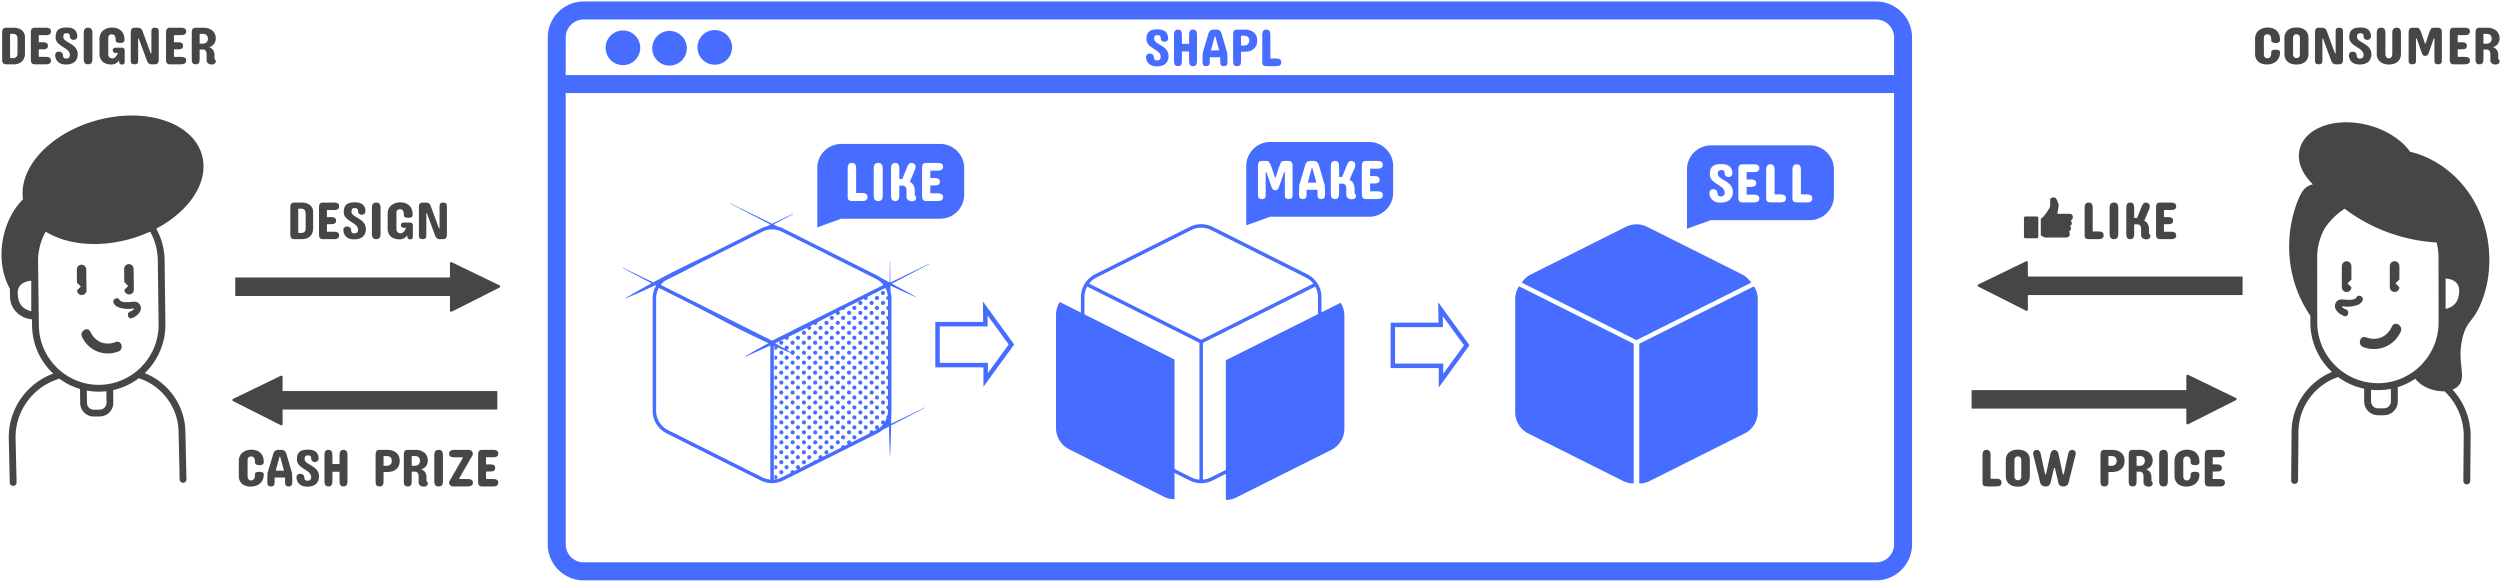 <svg xmlns="http://www.w3.org/2000/svg" width="600" height="140" viewBox="0 0 600 140">
    <g fill="none" fill-rule="evenodd">
        <g fill="#464646">
            <path d="M107.988 66.599h-51.53v4.44h51.53v3.482c0 .226.238.373.44.272l11.446-5.771a.303.303 0 0 0-.005-.544l-11.446-5.54a.303.303 0 0 0-.435.274v3.387zM20.764 69.657l-.062-5.006a1.14 1.14 0 0 0-1.15-1.124 1.14 1.14 0 0 0-1.122 1.152l.04 3.17.935.915-.912.936a1.14 1.14 0 0 0 1.15 1.11 1.14 1.14 0 0 0 1.121-1.153M30.767 68.623l-.912.936c.016.62.529 1.117 1.149 1.11a1.14 1.14 0 0 0 1.122-1.153l-.062-5.006a1.14 1.14 0 0 0-1.15-1.124 1.141 1.141 0 0 0-1.123 1.152l.04 3.17.936.915z"/>
            <path d="M34.564 87.35a14.6 14.6 0 0 1-1.631 1.614l-.001.001a14.5 14.5 0 0 1-1.807 1.3 14.81 14.81 0 0 1-.928.52l-.04.02c-.3.153-.604.296-.915.428-.09.038-.182.07-.273.106-.244.098-.488.195-.738.28-.357.119-.718.227-1.087.319a14.172 14.172 0 0 1-1.63.305c-.539.069-1.086.11-1.642.118a14.347 14.347 0 0 1-4.693-.731 14.516 14.516 0 0 1-1.246-.488c-.126-.055-.249-.115-.372-.174a14.342 14.342 0 0 1-2.945-1.863v-.001a14.385 14.385 0 0 1-.515-.445l-.152-.139a14.612 14.612 0 0 1-1.923-2.174c-.07-.098-.137-.199-.205-.299a14.853 14.853 0 0 1-.479-.75c-.081-.137-.162-.274-.24-.414a14.434 14.434 0 0 1-.465-.929c-.053-.115-.11-.229-.16-.345a14.069 14.069 0 0 1-.324-.838c-.04-.111-.076-.224-.113-.336a14.22 14.22 0 0 1-.2-.665c-.027-.1-.056-.2-.081-.3a14.438 14.438 0 0 1-.206-.954c-.013-.073-.022-.147-.034-.22-.044-.27-.08-.543-.11-.818-.01-.096-.02-.192-.027-.288-.03-.344-.05-.69-.055-1.04l-.19-15.348a14.315 14.315 0 0 1 1.84-7.21c4.873 3.047 12.353 3.925 20.052 1.813a32.796 32.796 0 0 0 5.004-1.818 14.314 14.314 0 0 1 1.837 6.859l.19 15.347a14.483 14.483 0 0 1-.055 1.402c-.03.36-.07.717-.127 1.07-.007.045-.018.09-.026.135a14.115 14.115 0 0 1-.273 1.25c-.08.301-.167.6-.266.892-.043.128-.091.253-.138.379a14.383 14.383 0 0 1-.432 1.051c-.077.166-.16.328-.242.49a14.509 14.509 0 0 1-1.878 2.819l-.059.069zm-10.61 10.96l-1.424.017a1.637 1.637 0 0 1-1.654-1.616l-.037-2.972a15.952 15.952 0 0 0 4.695.154l.034 2.76a1.637 1.637 0 0 1-1.614 1.657zM7.501 74.692c-1.843-.44-3.248-1.583-3.248-4.426S7.5 67.393 7.5 67.393v7.299zm32.283 18.121a15.419 15.419 0 0 0-5.04-3.263c.382-.367.747-.753 1.093-1.156l.037-.045c.152-.178.3-.36.444-.546l.082-.106c.13-.171.258-.345.382-.521l.08-.114c.132-.191.26-.386.384-.583l.037-.058c.276-.442.53-.9.762-1.369l.059-.124c.09-.186.177-.374.26-.565l.082-.193c.073-.173.143-.348.21-.524l.078-.208c.067-.186.131-.374.192-.563l.055-.169c.153-.492.282-.994.386-1.505l.043-.222c.034-.18.066-.36.094-.542l.04-.277a17.027 17.027 0 0 0 .125-1.337l.014-.251c.01-.265.015-.531.011-.799l-.19-15.348a15.949 15.949 0 0 0-2.003-7.56c8.018-4.21 12.715-11.257 10.987-17.578-2.154-7.876-13.462-11.638-25.258-8.403C12.025 31.957 4.417 40.239 5.53 47.812c-2.313 2.327-4.083 5.654-4.816 9.533-.845 4.474-.137 8.768 1.667 11.968v-.083l.024 2.024c.036 2.846 2.353 5.161 5.27 5.384l.019 1.532c.004.402.03.798.064 1.193a15.589 15.589 0 0 0 .178 1.392c.012.065.026.13.039.194.062.33.134.657.217.98.02.076.036.153.057.23.096.351.204.697.322 1.04.031.092.066.183.1.274.11.302.228.6.356.893.024.055.045.112.07.167a15.959 15.959 0 0 0 .631 1.244c.166.296.338.587.521.87.055.086.114.168.17.251.149.221.303.438.462.65.075.1.148.201.226.3.199.254.406.502.62.743.087.099.177.194.267.29.17.183.344.36.522.535.083.081.163.165.248.244a16.23 16.23 0 0 0-6.083 3.98 16.23 16.23 0 0 0-4.573 11.628l.239 10.545c.01.449.38.805.827.8h.009a.817.817 0 0 0 .797-.833v-.004l-.238-10.54a14.6 14.6 0 0 1 4.114-10.458 14.573 14.573 0 0 1 6.402-3.886c.366.269.743.523 1.132.76l.017.011c.365.222.738.43 1.12.623l.11.058c.35.173.707.331 1.07.479.068.028.135.06.204.087.422.165.852.315 1.29.444l.042 3.377a3.275 3.275 0 0 0 3.309 3.233l1.424-.018a3.275 3.275 0 0 0 3.227-3.314l-.037-3.015c.26-.057.515-.123.77-.193l.234-.069a14.79 14.79 0 0 0 1.305-.443l.222-.087c.483-.196.954-.416 1.413-.657.068-.035.135-.073.203-.11a15.928 15.928 0 0 0 1.177-.708l.183-.12c.215-.147.426-.297.633-.454a13.735 13.735 0 0 1 5.343 3.215 13.745 13.745 0 0 1 4.212 9.707l.254 11.401v.004a.818.818 0 0 0 1.634-.036l-.254-11.401a15.37 15.37 0 0 0-4.71-10.853z"/>
            <path d="M31.765 72.427c-.682.064-2.62.329-3.06-.452-.519-.917-1.92-.074-1.402.844.534.944 1.674 1.15 2.674 1.276.512.065 1.001.06 1.514.007.04-.004.611-.135.639-.012.062.282-.745.62-.898.68-.972.378-.53 1.955.454 1.573 1.234-.48 2.79-1.807 1.84-3.287-.408-.637-1.072-.694-1.76-.63M27.764 82.087c-2.518.97-4.926-.01-6.058-2.453-.638-1.377-2.657-.151-2.022 1.218 1.542 3.329 5.325 4.819 8.735 3.505 1.405-.54.766-2.818-.655-2.27M574.708 70.073c.628 0 1.141-.513 1.148-1.14l-.937-.936.936-.94-.004-3.213c0-.635-.52-1.153-1.153-1.152-.633 0-1.15.52-1.15 1.155l.007 5.074c0 .635.52 1.153 1.153 1.152M563.192 70.088c.628-.001 1.142-.513 1.149-1.14l-.937-.937.936-.94-.004-3.213c0-.634-.52-1.152-1.153-1.152-.633.001-1.15.52-1.15 1.155l.006 5.075c.001.634.52 1.152 1.153 1.152M566.972 72.215c.513-.937-.92-1.772-1.432-.835-.436.797-2.402.556-3.096.5-.699-.056-1.37.01-1.776.662-.942 1.513.654 2.837 1.911 3.305 1.002.374 1.428-1.23.438-1.6-.156-.058-.978-.39-.919-.677.027-.125.607 0 .648.004a6.56 6.56 0 0 0 1.533-.028c1.013-.142 2.165-.367 2.693-1.33"/>
            <path d="M586.947 74.142v-7.298s3.248.03 3.248 2.873c0 2.843-1.404 3.986-3.248 4.425m-1.726 4.281a15.566 15.566 0 0 1-.124 1.123l-.031.223c-.054.327-.12.65-.196.97-.024.102-.052.203-.079.305-.059.228-.123.453-.193.676-.036.115-.07.23-.109.343-.098.288-.203.573-.318.854-.05.118-.104.234-.156.352a14.334 14.334 0 0 1-.46.948 14.748 14.748 0 0 1-.711 1.19c-.068.101-.134.205-.205.305a14.523 14.523 0 0 1-.54.72 14.801 14.801 0 0 1-1.378 1.51l-.152.143a14.836 14.836 0 0 1-1.38 1.132 15.275 15.275 0 0 1-2.094 1.255c-.125.061-.248.124-.374.182-.126.057-.252.113-.38.167-.289.122-.579.24-.876.344a14.29 14.29 0 0 1-1.656.468c-.996.218-2.029.336-3.09.338a14.58 14.58 0 0 1-4.428-.692 14.098 14.098 0 0 1-.752-.273c-.092-.035-.187-.066-.278-.104a14.52 14.52 0 0 1-.932-.42l-.042-.02a14.645 14.645 0 0 1-2.796-1.807c-.601-.493-1.161-1.033-1.676-1.614l-.06-.07a14.7 14.7 0 0 1-1.943-2.83c-.085-.163-.172-.326-.251-.493a14.917 14.917 0 0 1-.453-1.06c-.05-.126-.1-.252-.146-.38a14.661 14.661 0 0 1-.372-1.246 14.661 14.661 0 0 1-.204-.918c-.008-.046-.02-.09-.028-.137a14.35 14.35 0 0 1-.168-1.368c-.029-.375-.05-.751-.05-1.133l-.02-15.556a14.503 14.503 0 0 1 1.768-6.976c.598-.903 2.172-3.096 4.841-4.777 6.329 4.812 14.12 7.651 22.051 8.097.299 1.157.46 2.37.462 3.62l.02 15.555c0 .355-.016.705-.04 1.054M572.16 97.998l-1.443.002a1.66 1.66 0 0 1-1.659-1.656l-.004-2.798a16.202 16.202 0 0 0 4.756-.22l.004 3.012a1.66 1.66 0 0 1-1.654 1.66m23.235-25.12c3.372-7.959 1.662-15.663 1.217-17.467-1.386-5.616-4.146-9.26-4.766-10.056-1.258-1.616-5.397-6.78-12.845-8.791a15.75 15.75 0 0 0-.575-.143c-2.01-2.811-5.596-5.214-10.02-6.375-7.741-2.03-15.113.514-16.464 5.683-.756 2.89.53 5.987 3.164 8.513a3.91 3.91 0 0 0-1.843.92c-.771.703-1.24 1.673-1.638 2.638-2.917 7.056-2.97 15.25-.147 22.344a29.157 29.157 0 0 0 3.002 5.63l.003 1.633c0 .272.009.542.022.81.004.085.012.169.017.254.012.184.027.367.045.55l.032.288a18.749 18.749 0 0 0 .113.795c.032.184.067.366.104.548l.045.225c.113.516.251 1.023.413 1.52.018.057.038.113.058.17.064.19.131.38.202.568l.082.21a15.16 15.16 0 0 0 .577 1.291c.021.042.04.084.062.125.241.473.505.932.79 1.377.012.02.026.038.039.057.128.199.26.394.397.586.027.039.055.076.083.114a16.92 16.92 0 0 0 .936 1.177l.038.045c.356.403.731.79 1.125 1.156a15.62 15.62 0 0 0-5.063 3.377 15.578 15.578 0 0 0-4.624 11.063l-.1 11.557a.829.829 0 1 0 1.657.014v-.004l.1-11.557a13.928 13.928 0 0 1 4.134-9.896 13.928 13.928 0 0 1 5.37-3.331c.212.155.428.305.648.45l.187.12a15.969 15.969 0 0 0 1.202.701l.208.11c.468.237.948.453 1.44.646.075.029.15.056.226.084a15.161 15.161 0 0 0 1.329.431c.08.022.159.046.239.067.258.067.519.13.782.185l.004 3.056a3.319 3.319 0 0 0 3.316 3.313l1.444-.002a3.319 3.319 0 0 0 3.308-3.322l-.004-3.423c.442-.136.875-.295 1.301-.467.07-.029.136-.062.206-.092.365-.154.725-.32 1.077-.5.037-.018.073-.04.11-.06a16.232 16.232 0 0 0 1.144-.657c.118-.074.233-.153.348-.23a8.022 8.022 0 0 0 2.28 1.882c1.369.75 3.134 1.184 4.743 1.11.103.1.206.199.307.3a14.797 14.797 0 0 1 4.314 10.54l-.097 10.685v.004a.829.829 0 0 0 .82.833h.01a.829.829 0 0 0 .826-.821l.097-10.69c.016-4.2-1.52-8.164-4.338-11.238a3.951 3.951 0 0 0 1.261-.777c2.36-2.205-.436-5.797 1.21-11.964 1.04-3.9 2.41-3.406 4.31-7.891"/>
            <path d="M574.076 78.343c-1.14 2.54-3.617 3.584-6.232 2.614-1.477-.549-2.109 1.815-.649 2.356 3.542 1.314 7.435-.275 8.988-3.736.639-1.425-1.465-2.666-2.107-1.234M497.039 52.874c.177-.09.436-.3.436-.754 0-.091-.01-.172-.025-.245a.734.734 0 0 0-.719-.57h-2.909a.06.06 0 0 1-.06-.07l.29-1.675c.031-.18.025-.365-.018-.543a4.932 4.932 0 0 0-.579-1.385.346.346 0 0 0-.131-.122c-.49-.262-.882-.08-1.1.085a.48.48 0 0 0-.19.381v1.434a.348.348 0 0 1-.013.096c-.262.889-1.427 2.283-1.608 2.496a.33.33 0 0 1-.053.05l-.432.333a.348.348 0 0 0-.136.275v3.645c0 .131.074.252.192.31l.711.357a.349.349 0 0 0 .155.037h5.052c.416 0 .85-.345.85-.779 0-.266-.082-.45-.145-.554a.11.11 0 0 1 .031-.151c.173-.116.403-.378.403-.69 0-.26-.11-.426-.18-.505a.07.07 0 0 1 .01-.102c.12-.096.369-.33.369-.659a.728.728 0 0 0-.226-.528.104.104 0 0 1 .025-.167M488.84 51.954h-2.734a.356.356 0 0 0-.356.356v4.52c0 .196.16.356.356.356h2.735c.196 0 .355-.16.355-.357V52.31a.356.356 0 0 0-.355-.356M486.689 66.375h51.53v4.44h-51.53v3.482a.303.303 0 0 1-.439.271l-11.446-5.77a.303.303 0 0 1 .005-.544l11.446-5.54a.303.303 0 0 1 .434.273v3.388zM71.58 50.085v5.818h.813c.18-.008.34-.05.482-.125a.871.871 0 0 0 .441-.546c.027-.096.04-.207.04-.332v-3.7c0-.137-.013-.26-.04-.366a1.098 1.098 0 0 0-.11-.279.856.856 0 0 0-.156-.2.981.981 0 0 0-.175-.132 1.137 1.137 0 0 0-.482-.138h-.814zm.863-1.467c.38 0 .734.048 1.061.144.328.096.613.239.858.43.244.19.436.427.575.711.14.284.21.616.21.997v3.887c0 .326-.035.613-.106.862a2.478 2.478 0 0 1-.279.646 2.09 2.09 0 0 1-.39.464c-.147.127-.295.23-.446.31-.358.192-.765.301-1.22.326h-2.079c-.237 0-.421-.04-.55-.122a.709.709 0 0 1-.282-.326 1.367 1.367 0 0 1-.103-.461 8.797 8.797 0 0 1-.016-.533v-5.906c0-.18.005-.355.016-.527a1.34 1.34 0 0 1 .103-.457.714.714 0 0 1 .282-.323c.129-.081.313-.122.55-.122h1.816zM79.955 48.618c.167 0 .336.006.507.018.171.013.326.049.463.107.138.059.25.147.338.267.088.118.132.285.132.498 0 .213-.044.38-.132.498a.799.799 0 0 1-.338.267 1.448 1.448 0 0 1-.463.106c-.171.013-.34.02-.507.02h-1.49v1.705h.789c.167 0 .335.005.504.015.169.01.319.044.45.1a.76.76 0 0 1 .323.258c.083.114.125.275.125.48 0 .208-.042.37-.125.482a.77.77 0 0 1-.322.254c-.132.056-.282.09-.451.1-.17.01-.337.016-.504.016h-.789v1.806h1.49c.167 0 .336.006.507.018.171.013.326.047.463.104.138.056.25.144.338.263.088.12.132.283.132.492 0 .218-.045.387-.134.508a.819.819 0 0 1-.342.27 1.446 1.446 0 0 1-.463.106 6.845 6.845 0 0 1-.5.02H77.5c-.234 0-.414-.043-.541-.126a.734.734 0 0 1-.28-.33 1.371 1.371 0 0 1-.102-.46 8.703 8.703 0 0 1-.016-.527V50.06c0-.18.005-.356.016-.527.01-.171.045-.325.103-.46a.736.736 0 0 1 .279-.33c.127-.083.307-.125.541-.125h2.454zM84.35 50.825a.84.84 0 0 0 .153.473c.098.14.227.273.388.398.16.125.343.248.548.367.204.119.414.244.629.376a7.8 7.8 0 0 1 .63.43 3.3 3.3 0 0 1 .55.526 2.39 2.39 0 0 1 .557 1.505v.05c0 .343-.042.642-.125.897a2.267 2.267 0 0 1-.332.658 1.879 1.879 0 0 1-.482.454c-.184.12-.377.215-.579.286a3.216 3.216 0 0 1-.614.15c-.206.03-.401.046-.585.05h-.063c-.354 0-.665-.035-.932-.106a2.523 2.523 0 0 1-.689-.285 1.928 1.928 0 0 1-.479-.411 2.152 2.152 0 0 1-.303-.48 2.271 2.271 0 0 1-.163-.492 2.262 2.262 0 0 1-.05-.458.91.91 0 0 1 .075-.382.763.763 0 0 1 .479-.42c.106-.034.218-.05.335-.05.108 0 .22.016.335.05.114.033.219.084.313.153a.798.798 0 0 1 .329.636c.007.314.079.529.212.643.134.115.326.173.576.173.125-.004.241-.02.347-.047a.62.62 0 0 0 .273-.144.711.711 0 0 0 .178-.276c.044-.115.066-.26.066-.436 0-.217-.05-.414-.147-.59a2.059 2.059 0 0 0-.385-.488 4.046 4.046 0 0 0-.545-.43 42.308 42.308 0 0 0-.626-.408c-.213-.135-.42-.277-.623-.426a3.804 3.804 0 0 1-.547-.486 2.203 2.203 0 0 1-.392-.583 1.788 1.788 0 0 1-.153-.727v-.1c.004-.447.063-.82.178-1.116.115-.297.284-.533.508-.709.223-.175.497-.3.823-.373.325-.073.698-.11 1.12-.11h.163c.384 0 .71.042.976.126.268.084.49.19.667.32.178.13.317.276.42.439a2.112 2.112 0 0 1 .322.927c.013.138.019.25.019.333a.776.776 0 0 1-.266.602.887.887 0 0 1-.288.166c-.11.04-.23.06-.36.06-.1 0-.2-.02-.3-.06-.1-.04-.19-.091-.27-.154a.82.82 0 0 1-.194-.216.467.467 0 0 1-.075-.248c0-.343-.062-.58-.185-.714s-.303-.201-.541-.201c-.113 0-.222.006-.329.019a.609.609 0 0 0-.282.103.563.563 0 0 0-.193.26 1.35 1.35 0 0 0-.073.496M89.257 50.06c0-.18.01-.356.029-.527a1.33 1.33 0 0 1 .13-.46.813.813 0 0 1 .31-.33c.138-.083.328-.125.57-.125.243 0 .432.042.57.125.138.084.241.193.31.33.069.135.112.289.131.46.02.171.029.347.029.527v5.893c0 .184-.009.362-.025.533-.017.172-.06.325-.129.46a.786.786 0 0 1-.313.327c-.14.081-.33.122-.573.122-.242 0-.432-.04-.57-.122a.792.792 0 0 1-.31-.326 1.327 1.327 0 0 1-.13-.461 4.835 4.835 0 0 1-.029-.533V50.06zM99.086 56.818c0 .054-.006.117-.016.188a.485.485 0 0 1-.082.204.538.538 0 0 1-.19.166.703.703 0 0 1-.339.07.877.877 0 0 1-.375-.067.514.514 0 0 1-.304-.367.968.968 0 0 1-.022-.194v-.376c-.2.297-.456.539-.766.724-.311.186-.694.28-1.15.28a5.49 5.49 0 0 1-.369-.02 3.402 3.402 0 0 1-1.208-.345 2.082 2.082 0 0 1-.604-.454 2.312 2.312 0 0 1-.447-.727c-.117-.29-.176-.645-.176-1.063v-3.511c0-.342.042-.646.126-.909a2.51 2.51 0 0 1 .328-.687c.136-.194.291-.357.467-.489.175-.131.354-.24.538-.329.426-.2.912-.315 1.458-.344.464 0 .86.052 1.19.156.33.105.61.24.839.408.23.167.413.356.55.567a2.94 2.94 0 0 1 .467 1.27c.023.2.034.374.034.52 0 .063-.005.14-.015.229a.515.515 0 0 1-.11.257.707.707 0 0 1-.297.207c-.136.056-.329.084-.58.084-.087 0-.194-.005-.322-.015a1.4 1.4 0 0 1-.366-.079.815.815 0 0 1-.3-.184.447.447 0 0 1-.125-.336c0-.226-.014-.427-.041-.605a1.316 1.316 0 0 0-.147-.454.707.707 0 0 0-.294-.286 1.049 1.049 0 0 0-.483-.097c-.204 0-.362.042-.472.126a.803.803 0 0 0-.241.275c-.059.118-.092.251-.1.402v4.012c0 .134.024.26.072.376a.935.935 0 0 0 .513.514c.119.05.25.076.391.076a.939.939 0 0 0 .454-.11c.136-.073.258-.171.366-.295.109-.123.206-.263.291-.42.086-.157.162-.32.229-.492h-.601a.834.834 0 0 1-.32-.094.646.646 0 0 1-.222-.188.552.552 0 0 1-.097-.345c0-.159.033-.28.097-.367a.634.634 0 0 1 .223-.19.83.83 0 0 1 .319-.082h1.628c.029 0 .076.005.14.015.065.01.132.041.2.091.07.05.13.125.182.223a.889.889 0 0 1 .079.41v2.671zM105.346 54.8h.15v-5.204c0-.134.008-.26.025-.38a.762.762 0 0 1 .11-.31.59.59 0 0 1 .25-.21c.11-.052.262-.078.454-.078.213 0 .38.026.504.078a.637.637 0 0 1 .278.21.688.688 0 0 1 .12.31c.016.12.024.246.024.38v6.357c0 .184-.005.362-.015.533-.011.172-.044.325-.1.46a.695.695 0 0 1-.276.327c-.127.081-.306.122-.535.122h-.827a.954.954 0 0 1-.49-.116 1.17 1.17 0 0 1-.33-.282 1.533 1.533 0 0 1-.21-.348 4.89 4.89 0 0 1-.122-.307l-1.89-5.129h-.15v5.204c0 .134-.009.26-.025.38a.764.764 0 0 1-.11.31.584.584 0 0 1-.25.21 1.08 1.08 0 0 1-.454.078c-.217 0-.388-.026-.513-.078a.636.636 0 0 1-.282-.21.689.689 0 0 1-.12-.31 2.71 2.71 0 0 1-.024-.38V50.06c0-.18.005-.357.016-.53.01-.174.044-.328.103-.464a.715.715 0 0 1 .278-.326c.128-.081.308-.122.542-.122h.826c.209 0 .379.04.51.122.132.082.24.17.323.266.091.113.165.243.22.389l1.99 5.405zM500.31 50.06c0-.18.008-.356.025-.527.016-.171.057-.325.122-.46a.803.803 0 0 1 .285-.33c.125-.083.298-.125.52-.125.237 0 .423.042.556.125a.76.76 0 0 1 .294.33c.063.135.101.289.116.46.015.171.022.347.022.527v5.492h1.227c.171 0 .34.008.507.025.167.017.317.056.448.12a.763.763 0 0 1 .316.275c.079.121.119.286.119.495 0 .213-.04.382-.119.505a.76.76 0 0 1-.316.279c-.131.063-.281.102-.448.12a5.154 5.154 0 0 1-.507.024H501.7c-.22 0-.417-.008-.588-.025a1.175 1.175 0 0 1-.435-.119.628.628 0 0 1-.272-.279c-.063-.123-.095-.292-.095-.505V50.06zM506.307 50.06c0-.18.009-.356.028-.527.019-.171.062-.325.131-.46a.81.81 0 0 1 .31-.33c.138-.083.328-.125.57-.125.242 0 .432.042.57.125a.81.81 0 0 1 .31.33c.068.135.112.289.13.46.02.171.029.347.029.527v5.893c0 .184-.009.362-.025.533-.017.172-.06.325-.129.46a.783.783 0 0 1-.312.327c-.14.081-.331.122-.574.122-.241 0-.431-.04-.569-.122a.79.79 0 0 1-.31-.326 1.335 1.335 0 0 1-.131-.461 4.837 4.837 0 0 1-.028-.533V50.06zM510.3 50.047c0-.18.009-.355.025-.527.017-.17.057-.323.12-.457a.768.768 0 0 1 .281-.323c.125-.081.296-.122.514-.122.22 0 .396.04.525.122.13.081.227.19.291.323.065.134.105.286.122.457.017.172.026.348.026.527v2.257h.713c.138-.36.276-.712.413-1.06l.182-.454.185-.46.175-.437c.056-.14.11-.264.16-.373.05-.117.103-.23.159-.338a1.38 1.38 0 0 1 .197-.288.923.923 0 0 1 .254-.201.687.687 0 0 1 .328-.075c.121 0 .24.018.357.056a.937.937 0 0 1 .313.17.804.804 0 0 1 .307.652c0 .108-.018.237-.053.385a2.743 2.743 0 0 1-.148.442l-1.126 2.67c.217.08.409.21.576.39a1.908 1.908 0 0 1 .394.645c.054.143.098.304.132.486.033.182.05.386.05.611v.89c0 .047.017.084.05.114.033.029.067.062.1.1.084.096.132.18.144.25.012.072.019.13.019.176 0 .15-.028.276-.085.377a.706.706 0 0 1-.225.244.906.906 0 0 1-.326.132 1.89 1.89 0 0 1-.378.037 1.48 1.48 0 0 1-.42-.062 1.241 1.241 0 0 1-.388-.192 1.001 1.001 0 0 1-.285-.323.9.9 0 0 1-.11-.451v-1.292c0-.18-.012-.347-.037-.504a1.105 1.105 0 0 0-.144-.408.732.732 0 0 0-.294-.27 1.066 1.066 0 0 0-.488-.097h-.701v2.107c0 .184-.009.362-.026.533a1.371 1.371 0 0 1-.122.46.769.769 0 0 1-.29.327c-.13.081-.306.122-.526.122-.218 0-.389-.04-.514-.122a.762.762 0 0 1-.282-.326 1.432 1.432 0 0 1-.119-.461 5.561 5.561 0 0 1-.024-.533v-5.906zM520.842 48.618c.167 0 .336.006.508.018.171.013.325.049.463.107a.8.8 0 0 1 .338.267c.088.118.132.285.132.498 0 .213-.044.38-.132.498a.797.797 0 0 1-.338.267 1.446 1.446 0 0 1-.463.106c-.172.013-.34.02-.508.02h-1.49v1.705h.79c.166 0 .335.005.503.015.17.01.32.044.451.1a.765.765 0 0 1 .322.258c.084.114.126.275.126.48 0 .208-.042.37-.126.482a.774.774 0 0 1-.322.254c-.131.056-.281.09-.45.1-.17.01-.338.016-.505.016h-.788v1.806h1.49c.166 0 .335.006.507.018.171.013.325.047.463.104.138.056.25.144.338.263.088.12.132.283.132.492 0 .218-.045.387-.135.508a.818.818 0 0 1-.341.27 1.448 1.448 0 0 1-.464.106 6.838 6.838 0 0 1-.5.02h-2.454c-.234 0-.415-.043-.542-.126a.732.732 0 0 1-.278-.33 1.363 1.363 0 0 1-.104-.46 8.7 8.7 0 0 1-.015-.527V50.06c0-.18.005-.356.015-.527.01-.171.045-.325.104-.46a.734.734 0 0 1 .278-.33c.127-.083.308-.125.542-.125h2.453zM2.418 8.122v5.818h.814c.18-.008.34-.05.482-.125a.871.871 0 0 0 .441-.546c.027-.096.04-.207.04-.332v-3.7c0-.137-.013-.26-.04-.366a1.098 1.098 0 0 0-.11-.279.856.856 0 0 0-.156-.2.981.981 0 0 0-.175-.132 1.137 1.137 0 0 0-.482-.138h-.814zm.864-1.467c.38 0 .734.048 1.061.144.328.096.613.24.858.43.244.19.436.427.576.711.14.285.21.617.21.997v3.887c0 .326-.036.614-.107.862a2.478 2.478 0 0 1-.279.646 2.09 2.09 0 0 1-.39.464c-.147.127-.295.23-.446.31-.358.192-.765.301-1.22.326H1.467c-.238 0-.422-.04-.551-.122a.709.709 0 0 1-.282-.326 1.367 1.367 0 0 1-.103-.46 8.797 8.797 0 0 1-.016-.534V8.084c0-.18.005-.355.016-.526A1.34 1.34 0 0 1 .634 7.1a.714.714 0 0 1 .282-.323c.129-.081.313-.122.55-.122h1.816zM10.794 6.655c.167 0 .336.006.507.018.171.013.326.049.463.107.138.059.251.148.338.267.088.119.132.285.132.498 0 .213-.044.38-.132.499a.799.799 0 0 1-.338.266 1.448 1.448 0 0 1-.463.107c-.171.012-.34.018-.507.018h-1.49v1.706h.789c.167 0 .335.005.504.015.169.011.32.044.45.1a.76.76 0 0 1 .323.258c.083.115.125.275.125.48 0 .208-.042.37-.125.482a.77.77 0 0 1-.322.254c-.132.056-.282.09-.45.1-.17.01-.338.016-.505.016h-.789v1.806h1.49c.167 0 .336.006.507.019.171.012.326.047.463.103.138.056.251.144.338.263.088.12.132.283.132.493 0 .217-.045.386-.134.508a.819.819 0 0 1-.342.27 1.446 1.446 0 0 1-.463.105 6.845 6.845 0 0 1-.5.02H8.34c-.234 0-.414-.043-.541-.126a.734.734 0 0 1-.279-.329 1.371 1.371 0 0 1-.103-.461 8.703 8.703 0 0 1-.016-.527V8.097c0-.18.005-.356.016-.527.01-.171.045-.325.103-.46a.736.736 0 0 1 .279-.33c.127-.083.307-.125.541-.125h2.454zM15.189 8.862a.84.84 0 0 0 .153.473c.098.14.227.273.388.398.16.126.343.248.548.367.204.119.414.244.629.376a7.8 7.8 0 0 1 .63.43 3.3 3.3 0 0 1 .55.526 2.39 2.39 0 0 1 .557 1.505v.05c0 .343-.042.642-.125.897a2.267 2.267 0 0 1-.332.658 1.879 1.879 0 0 1-.482.455c-.183.119-.377.214-.579.285a3.216 3.216 0 0 1-.613.15c-.207.03-.402.046-.586.05h-.062c-.355 0-.666-.035-.933-.106a2.523 2.523 0 0 1-.689-.285 1.928 1.928 0 0 1-.478-.411 2.152 2.152 0 0 1-.304-.48 2.271 2.271 0 0 1-.163-.492 2.262 2.262 0 0 1-.05-.457.91.91 0 0 1 .075-.383.763.763 0 0 1 .479-.42c.106-.033.218-.05.335-.05.109 0 .22.017.335.05.114.033.219.085.313.154a.798.798 0 0 1 .329.636c.008.313.079.528.212.643.134.114.326.172.576.172.125-.004.241-.02.347-.047a.62.62 0 0 0 .273-.144.711.711 0 0 0 .178-.276c.044-.115.066-.26.066-.436 0-.217-.05-.414-.147-.589a2.059 2.059 0 0 0-.385-.49 4.046 4.046 0 0 0-.545-.429 42.309 42.309 0 0 0-.626-.407c-.212-.136-.42-.278-.622-.427a3.804 3.804 0 0 1-.548-.486 2.203 2.203 0 0 1-.392-.583 1.788 1.788 0 0 1-.153-.727v-.1c.004-.447.063-.82.179-1.116.114-.297.283-.533.507-.709.223-.175.497-.3.823-.373.325-.073.699-.11 1.12-.11h.163c.384 0 .71.043.976.126.268.084.49.19.668.32.177.13.316.276.419.439a2.112 2.112 0 0 1 .322.928c.013.137.019.248.019.332a.776.776 0 0 1-.266.602.887.887 0 0 1-.288.166c-.11.04-.23.06-.36.06-.1 0-.2-.02-.3-.06-.1-.04-.19-.09-.27-.154a.82.82 0 0 1-.194-.216.467.467 0 0 1-.075-.248c0-.342-.062-.58-.185-.714s-.303-.2-.541-.2c-.113 0-.222.005-.329.018a.609.609 0 0 0-.282.103.563.563 0 0 0-.193.26 1.35 1.35 0 0 0-.072.496M20.096 8.097c0-.18.01-.356.029-.527a1.33 1.33 0 0 1 .13-.46.813.813 0 0 1 .31-.33c.139-.083.329-.125.57-.125.243 0 .432.042.57.125.138.084.241.194.31.33.069.135.113.289.132.46.018.171.028.347.028.527v5.893c0 .184-.009.362-.025.533-.017.172-.06.325-.129.461a.786.786 0 0 1-.312.326c-.14.082-.331.122-.574.122-.241 0-.431-.04-.57-.122a.792.792 0 0 1-.31-.326 1.327 1.327 0 0 1-.13-.46 4.835 4.835 0 0 1-.029-.534V8.097zM29.925 14.855c0 .055-.006.117-.016.189a.485.485 0 0 1-.081.203.538.538 0 0 1-.192.167.703.703 0 0 1-.338.069.877.877 0 0 1-.375-.066.514.514 0 0 1-.304-.367.968.968 0 0 1-.022-.195v-.376c-.2.297-.455.539-.766.724-.311.187-.694.28-1.149.28a5.49 5.49 0 0 1-.37-.02 3.402 3.402 0 0 1-1.208-.345 2.082 2.082 0 0 1-.604-.454 2.312 2.312 0 0 1-.447-.727c-.117-.29-.176-.645-.176-1.063v-3.51c0-.343.042-.647.126-.91a2.51 2.51 0 0 1 .328-.686c.136-.195.292-.358.467-.49.175-.131.354-.24.538-.329.426-.2.912-.315 1.459-.344.463 0 .86.052 1.189.156.33.105.61.24.839.408.23.167.413.356.55.567a2.94 2.94 0 0 1 .467 1.27c.023.2.034.374.034.52 0 .063-.005.14-.015.23a.515.515 0 0 1-.11.256.707.707 0 0 1-.297.207c-.136.057-.329.085-.58.085-.087 0-.194-.005-.322-.016a1.4 1.4 0 0 1-.365-.078.815.815 0 0 1-.301-.185.447.447 0 0 1-.125-.336c0-.225-.014-.427-.041-.605a1.316 1.316 0 0 0-.147-.454.707.707 0 0 0-.294-.286 1.049 1.049 0 0 0-.482-.097c-.205 0-.362.042-.473.126a.803.803 0 0 0-.241.275c-.058.118-.092.251-.1.402v4.012c0 .134.024.26.072.377a.935.935 0 0 0 .513.514c.119.05.25.075.391.075a.939.939 0 0 0 .454-.11c.136-.073.258-.171.366-.295.109-.123.206-.263.291-.42.086-.156.162-.32.23-.492h-.602a.834.834 0 0 1-.319-.094.646.646 0 0 1-.223-.188.552.552 0 0 1-.097-.345c0-.158.033-.28.097-.366a.634.634 0 0 1 .223-.192.83.83 0 0 1 .319-.081h1.628c.029 0 .076.005.14.015.065.011.132.041.2.091.07.05.13.125.183.223a.889.889 0 0 1 .078.41v2.671zM36.185 12.837h.15V7.633c0-.134.008-.26.025-.38a.762.762 0 0 1 .11-.31.59.59 0 0 1 .25-.21c.11-.052.262-.078.454-.078.213 0 .38.026.504.078a.637.637 0 0 1 .278.21.688.688 0 0 1 .12.31c.016.12.024.246.024.38v6.357c0 .184-.005.362-.015.533-.01.172-.044.325-.1.46a.695.695 0 0 1-.276.327c-.127.082-.306.122-.535.122h-.826a.954.954 0 0 1-.492-.116 1.17 1.17 0 0 1-.329-.282 1.533 1.533 0 0 1-.21-.348 4.89 4.89 0 0 1-.121-.307l-1.89-5.129h-.151v5.204c0 .134-.009.26-.025.38a.764.764 0 0 1-.11.31.584.584 0 0 1-.25.21 1.08 1.08 0 0 1-.454.078c-.217 0-.388-.026-.513-.078a.636.636 0 0 1-.282-.21.689.689 0 0 1-.119-.31 2.71 2.71 0 0 1-.025-.38V8.097c0-.18.005-.357.016-.53.01-.173.044-.328.103-.464a.715.715 0 0 1 .278-.326c.128-.081.308-.122.542-.122h.827c.208 0 .378.04.51.122.131.082.239.17.322.267.092.112.165.242.22.388l1.99 5.405zM43.234 6.655c.166 0 .335.006.507.018.17.013.325.049.463.107.137.059.25.148.338.267.088.119.131.285.131.498 0 .213-.043.38-.131.499a.799.799 0 0 1-.338.266 1.448 1.448 0 0 1-.463.107c-.172.012-.34.018-.507.018h-1.49v1.706h.788c.167 0 .335.005.504.015.17.011.32.044.451.1a.76.76 0 0 1 .322.258c.084.115.126.275.126.48 0 .208-.042.37-.126.482a.77.77 0 0 1-.322.254c-.132.056-.282.09-.45.1-.17.01-.338.016-.505.016h-.788v1.806h1.49c.166 0 .335.006.507.019.17.012.325.047.463.103.137.056.25.144.338.263.088.12.131.283.131.493 0 .217-.044.386-.134.508a.819.819 0 0 1-.342.27 1.446 1.446 0 0 1-.463.105 6.845 6.845 0 0 1-.5.02h-2.455c-.233 0-.414-.043-.54-.126a.734.734 0 0 1-.28-.329 1.371 1.371 0 0 1-.103-.461 8.704 8.704 0 0 1-.015-.527V8.097c0-.18.005-.356.015-.527.01-.171.045-.325.103-.46a.736.736 0 0 1 .28-.33c.126-.083.307-.125.54-.125h2.455zM48.767 10.48c.209-.009.397-.06.564-.151.07-.038.14-.086.206-.145a.964.964 0 0 0 .182-.219c.054-.088.097-.19.128-.307a1.59 1.59 0 0 0 .047-.408c0-.137-.016-.26-.047-.366a1.1 1.1 0 0 0-.122-.28.85.85 0 0 0-.172-.2 1.043 1.043 0 0 0-.197-.132 1.385 1.385 0 0 0-.539-.138h-.901v2.345h.851zm-2.742-2.396c0-.18.006-.355.016-.526a1.34 1.34 0 0 1 .103-.458.72.72 0 0 1 .279-.323c.127-.081.308-.122.541-.122h2.066c.514.025.972.134 1.377.326.171.083.34.187.504.31.165.123.312.276.442.458.129.181.233.396.312.642a2.8 2.8 0 0 1 .1 1.126c-.012.11-.039.232-.08.363a2.858 2.858 0 0 1-.17.411 1.818 1.818 0 0 1-.281.408c-.117.13-.26.248-.43.357-.168.109-.368.196-.597.263.146.06.294.135.444.23.15.093.286.214.408.36.12.146.22.322.297.526.077.205.116.444.116.715v.89c0 .05.012.092.037.126.025.033.05.062.075.087.1.101.159.188.176.26a.852.852 0 0 1 .024.18c0 .146-.029.27-.087.37a.739.739 0 0 1-.228.244.953.953 0 0 1-.32.135c-.119.027-.24.04-.366.04a1.418 1.418 0 0 1-.808-.256 1 1 0 0 1-.284-.314.846.846 0 0 1-.11-.433V13.15c0-.184-.012-.353-.037-.508a1.065 1.065 0 0 0-.145-.4.723.723 0 0 0-.294-.264 1.095 1.095 0 0 0-.488-.094h-.701v2.094c0 .184-.005.363-.016.539-.01.175-.045.331-.103.467a.709.709 0 0 1-.282.326c-.13.081-.313.122-.55.122-.234 0-.415-.04-.542-.122a.715.715 0 0 1-.279-.326 1.382 1.382 0 0 1-.103-.467 9.124 9.124 0 0 1-.016-.54V8.085zM544.14 6.605c.46 0 .855.052 1.187.157.331.104.611.24.838.407a2.2 2.2 0 0 1 .548.567c.138.212.243.426.317.643.072.217.12.426.143.627.023.2.035.374.035.52 0 .063-.006.14-.016.229a.538.538 0 0 1-.11.26.717.717 0 0 1-.297.214c-.135.058-.329.087-.579.087-.084 0-.188-.005-.313-.015a1.348 1.348 0 0 1-.363-.082.854.854 0 0 1-.3-.188.456.456 0 0 1-.126-.342c0-.225-.013-.428-.04-.608a1.335 1.335 0 0 0-.147-.457.726.726 0 0 0-.295-.29 1.021 1.021 0 0 0-.482-.1c-.204 0-.362.044-.472.13a.825.825 0 0 0-.241.278 1.07 1.07 0 0 0-.1.408v3.975a1.4 1.4 0 0 0 .1.482c.05.122.13.232.24.333.111.1.269.15.473.15a.87.87 0 0 0 .482-.122.849.849 0 0 0 .295-.329c.07-.138.12-.297.147-.477.027-.18.04-.367.04-.564 0-.063.01-.127.032-.194a.378.378 0 0 1 .144-.185.954.954 0 0 1 .331-.141c.147-.038.344-.057.595-.057.25 0 .444.028.58.085a.786.786 0 0 1 .297.194.441.441 0 0 1 .11.214c.01.069.015.113.015.134 0 .46-.077.87-.232 1.232a2.563 2.563 0 0 1-.654.919 2.88 2.88 0 0 1-1.008.573 3.999 3.999 0 0 1-1.653.18 3.408 3.408 0 0 1-1.211-.345 2.082 2.082 0 0 1-.604-.455 2.32 2.32 0 0 1-.448-.727c-.117-.29-.175-.645-.175-1.063V9.363c0-.342.042-.645.125-.909.084-.263.193-.492.329-.686.136-.195.29-.358.467-.49.174-.13.354-.24.538-.329.425-.2.912-.315 1.458-.344M550.338 13.125c.008.155.044.29.106.408a.845.845 0 0 0 .247.282c.111.083.268.125.473.125.2 0 .355-.042.463-.125a.858.858 0 0 0 .244-.282c.059-.117.094-.253.107-.408V9.037a1.144 1.144 0 0 0-.107-.407.918.918 0 0 0-.244-.28c-.108-.085-.263-.128-.463-.128-.205 0-.362.043-.473.129a.903.903 0 0 0-.247.279.99.99 0 0 0-.106.407v4.088zm-2.079-3.987c0-.402.059-.743.176-1.026a2.124 2.124 0 0 1 1.048-1.147c.22-.107.432-.187.639-.242.206-.053.393-.087.56-.1.167-.012.29-.018.37-.018h.212c.08 0 .202.006.37.018.167.013.352.047.557.1.204.055.416.135.635.242.22.107.417.254.595.442.177.188.323.423.438.705.115.283.172.624.172 1.026v3.749c0 .414-.057.765-.172 1.053-.115.289-.26.53-.438.721a2.093 2.093 0 0 1-.595.455 3.265 3.265 0 0 1-1.192.348c-.168.012-.29.018-.37.018h-.213c-.079 0-.202-.006-.37-.018a3.24 3.24 0 0 1-1.199-.348 2.172 2.172 0 0 1-.6-.455 2.29 2.29 0 0 1-.447-.72c-.117-.29-.176-.64-.176-1.054v-3.75zM560.404 12.837h.15V7.633c0-.134.008-.26.025-.38a.768.768 0 0 1 .11-.31.587.587 0 0 1 .25-.21c.11-.052.262-.078.454-.078.213 0 .38.026.504.078a.638.638 0 0 1 .278.21.683.683 0 0 1 .12.31c.016.12.025.246.025.38v6.357a8.8 8.8 0 0 1-.016.533c-.011.172-.044.325-.1.46a.696.696 0 0 1-.276.327c-.127.082-.306.122-.535.122h-.827a.954.954 0 0 1-.49-.116 1.176 1.176 0 0 1-.33-.282 1.56 1.56 0 0 1-.21-.348 4.857 4.857 0 0 1-.121-.307l-1.89-5.129h-.151v5.204c0 .134-.009.26-.025.38a.764.764 0 0 1-.11.31.585.585 0 0 1-.25.21c-.11.052-.262.078-.454.078-.217 0-.388-.026-.513-.078a.636.636 0 0 1-.282-.21.689.689 0 0 1-.119-.31 2.768 2.768 0 0 1-.025-.38V8.097c0-.18.006-.357.016-.53.01-.173.045-.328.103-.464a.715.715 0 0 1 .279-.326c.127-.081.308-.122.541-.122h.826c.21 0 .379.04.51.122.132.082.24.17.323.267.092.112.165.242.22.388l1.99 5.405zM565.675 8.862a.84.84 0 0 0 .153.473c.098.14.227.273.388.398.16.126.344.248.548.367.204.119.414.244.629.376a7.8 7.8 0 0 1 .63.43c.204.154.388.33.55.526.163.197.294.418.395.665.1.246.154.526.162.84v.05c0 .343-.042.642-.125.897a2.267 2.267 0 0 1-.332.658 1.884 1.884 0 0 1-.482.455c-.183.119-.376.214-.579.285a3.206 3.206 0 0 1-.613.15c-.207.03-.402.046-.586.05h-.062c-.355 0-.666-.035-.933-.106a2.523 2.523 0 0 1-.688-.285 1.936 1.936 0 0 1-.48-.411 2.176 2.176 0 0 1-.303-.48 2.271 2.271 0 0 1-.163-.492 2.262 2.262 0 0 1-.05-.457c0-.147.025-.274.075-.383a.763.763 0 0 1 .48-.42 1.11 1.11 0 0 1 .334-.05c.108 0 .22.017.335.05a1 1 0 0 1 .313.154.798.798 0 0 1 .328.636c.009.313.08.528.214.643.133.114.325.172.575.172.126-.004.241-.02.348-.047a.621.621 0 0 0 .45-.42c.044-.115.066-.26.066-.436 0-.217-.049-.414-.147-.589a2.059 2.059 0 0 0-.385-.49 4.024 4.024 0 0 0-.545-.429 42.362 42.362 0 0 0-.626-.407c-.212-.136-.42-.278-.622-.427a3.804 3.804 0 0 1-.548-.486 2.203 2.203 0 0 1-.391-.583 1.794 1.794 0 0 1-.154-.727v-.1c.005-.447.064-.82.179-1.116.115-.297.283-.533.507-.709.223-.175.497-.3.823-.373.325-.073.699-.11 1.12-.11h.163c.384 0 .71.043.977.126.267.084.489.19.666.32.178.13.318.276.42.439a2.112 2.112 0 0 1 .323.928c.012.137.018.248.018.332a.793.793 0 0 1-.266.602.881.881 0 0 1-.288.166c-.11.04-.23.06-.36.06-.1 0-.2-.02-.3-.06-.1-.04-.19-.09-.27-.154a.816.816 0 0 1-.193-.216.466.466 0 0 1-.075-.248c0-.342-.062-.58-.185-.714-.124-.134-.304-.2-.542-.2-.112 0-.222.005-.329.018a.61.61 0 0 0-.281.103.568.568 0 0 0-.194.26 1.35 1.35 0 0 0-.072.496M570.42 8.084c0-.18.009-.355.028-.526.019-.172.063-.324.131-.458a.795.795 0 0 1 .31-.323c.138-.081.328-.122.57-.122.242 0 .433.04.573.122.14.082.244.19.313.323.069.134.112.286.128.458.017.171.025.347.025.526v4.94c.013.185.05.348.113.49a.875.875 0 0 0 .247.338.655.655 0 0 0 .2.11c.077.027.166.041.267.041.1 0 .19-.014.268-.04a.65.65 0 0 0 .204-.11.812.812 0 0 0 .247-.34c.063-.141.099-.304.107-.488v-4.94c0-.18.008-.356.025-.527.016-.172.06-.324.128-.458a.794.794 0 0 1 .31-.323c.138-.081.33-.122.576-.122.242 0 .432.04.57.122.137.082.24.19.31.323.068.134.112.286.131.458.019.171.028.347.028.526v4.778c0 .435-.07.815-.21 1.141-.14.326-.337.599-.594.818-.257.22-.563.385-.92.495-.357.111-.75.166-1.18.166-.434 0-.829-.057-1.183-.172a2.62 2.62 0 0 1-.918-.505 2.227 2.227 0 0 1-.594-.821c-.14-.326-.21-.7-.21-1.122V8.084zM582.001 13.401a.648.648 0 0 1-.31-.069.789.789 0 0 1-.222-.175 1.117 1.117 0 0 1-.16-.239 2.234 2.234 0 0 1-.11-.257l-1.189-3.436h-.163v5.23c0 .133-.008.258-.024.375a.791.791 0 0 1-.11.31.574.574 0 0 1-.25.214c-.111.052-.262.078-.454.078-.217 0-.388-.026-.514-.078a.621.621 0 0 1-.281-.213.707.707 0 0 1-.119-.31 2.642 2.642 0 0 1-.025-.377v-6.37c0-.18.005-.355.015-.526a1.34 1.34 0 0 1 .104-.458.718.718 0 0 1 .278-.323c.127-.081.308-.122.542-.122h.851c.142 0 .262.005.36.015a.56.56 0 0 1 .272.107c.084.06.166.158.248.292.08.133.17.322.269.567.098.245.212.556.341.934l.476 1.395.163.502h.15l.2-.627c.171-.527.317-.972.438-1.336.121-.363.228-.663.32-.9.091-.236.174-.417.247-.545a.901.901 0 0 1 .232-.282.536.536 0 0 1 .266-.107c.095-.01.213-.015.35-.015h.914c.234 0 .414.04.541.122a.72.72 0 0 1 .279.323c.058.134.093.286.103.458.01.171.016.346.016.526v6.37c0 .134-.008.26-.025.376a.707.707 0 0 1-.119.31.625.625 0 0 1-.282.214 1.363 1.363 0 0 1-.513.078c-.192 0-.344-.026-.454-.078a.576.576 0 0 1-.25-.213.786.786 0 0 1-.11-.31 2.697 2.697 0 0 1-.025-.377V9.225h-.175l-1.177 3.436c-.034.084-.07.17-.113.257a1.03 1.03 0 0 1-.156.239.813.813 0 0 1-.22.175.614.614 0 0 1-.3.069h-.125zM591.34 6.655c.168 0 .337.006.508.018.171.013.325.049.463.107a.8.8 0 0 1 .338.267c.088.119.132.285.132.498 0 .213-.044.38-.132.499a.797.797 0 0 1-.338.266 1.446 1.446 0 0 1-.463.107c-.171.012-.34.018-.507.018h-1.49v1.706h.789c.167 0 .335.005.504.015.169.011.319.044.45.1a.765.765 0 0 1 .323.258c.083.115.125.275.125.48 0 .208-.042.37-.125.482a.774.774 0 0 1-.322.254c-.132.056-.282.09-.451.1-.17.01-.337.016-.504.016h-.789v1.806h1.49c.167 0 .336.006.507.019.171.012.325.047.463.103.138.056.25.144.338.263.088.12.132.283.132.493 0 .217-.045.386-.135.508a.818.818 0 0 1-.341.27 1.448 1.448 0 0 1-.463.105 6.838 6.838 0 0 1-.501.02h-2.454c-.234 0-.414-.043-.541-.126a.732.732 0 0 1-.279-.329 1.363 1.363 0 0 1-.103-.461 8.7 8.7 0 0 1-.016-.527V8.097c0-.18.005-.356.016-.527.01-.171.045-.325.103-.46a.734.734 0 0 1 .279-.33c.127-.083.307-.125.541-.125h2.454zM596.875 10.48c.208-.009.396-.06.563-.151.071-.038.14-.086.207-.145a.964.964 0 0 0 .181-.219c.054-.088.097-.19.129-.307.031-.117.047-.253.047-.408 0-.137-.016-.26-.047-.366a1.087 1.087 0 0 0-.123-.28.867.867 0 0 0-.172-.2 1.032 1.032 0 0 0-.197-.132 1.387 1.387 0 0 0-.538-.138h-.902v2.345h.852zm-2.742-2.396c0-.18.005-.355.016-.526a1.34 1.34 0 0 1 .103-.458.72.72 0 0 1 .278-.323c.127-.081.308-.122.542-.122h2.065c.514.025.973.134 1.378.326.171.083.339.187.504.31.164.123.312.276.441.458.13.181.234.396.313.642a2.812 2.812 0 0 1 .1 1.126c-.012.11-.04.232-.081.363a2.858 2.858 0 0 1-.17.411c-.07.142-.164.278-.28.408-.117.13-.26.248-.43.357-.168.109-.368.196-.597.263.146.06.294.135.444.23.15.093.286.214.407.36.12.146.22.322.297.526.077.205.116.444.116.715v.89c0 .05.013.092.038.126.025.033.05.062.075.087.1.101.158.188.175.26a.852.852 0 0 1 .025.18c0 .146-.03.27-.088.37a.732.732 0 0 1-.228.244.948.948 0 0 1-.32.135c-.119.027-.24.04-.366.04a1.416 1.416 0 0 1-.807-.256 1 1 0 0 1-.285-.314.842.842 0 0 1-.11-.433V13.15a3.22 3.22 0 0 0-.037-.508 1.065 1.065 0 0 0-.144-.4.721.721 0 0 0-.294-.264 1.095 1.095 0 0 0-.488-.094h-.702v2.094c0 .184-.005.363-.015.539-.01.175-.045.331-.104.467a.709.709 0 0 1-.281.326c-.13.081-.313.122-.551.122-.234 0-.415-.04-.542-.122a.715.715 0 0 1-.278-.326 1.382 1.382 0 0 1-.103-.467 8.83 8.83 0 0 1-.016-.54V8.085zM67.824 93.85h51.53v4.44h-51.53v3.482a.303.303 0 0 1-.44.27l-11.445-5.77a.303.303 0 0 1 .004-.543l11.446-5.54a.303.303 0 0 1 .435.273v3.387zM524.717 93.625h-51.53v4.44h51.53v3.483c0 .225.238.372.44.27l11.445-5.77a.303.303 0 0 0-.004-.544l-11.446-5.54a.303.303 0 0 0-.435.274v3.387zM60.234 107.918c.46 0 .855.052 1.187.157.331.105.61.24.838.407.228.168.41.357.548.568.138.21.243.425.316.642.073.218.121.427.144.627.023.201.035.374.035.521 0 .063-.006.139-.016.228a.534.534 0 0 1-.11.261.716.716 0 0 1-.297.213c-.136.059-.329.088-.579.088-.084 0-.188-.006-.313-.016a1.336 1.336 0 0 1-.363-.081.85.85 0 0 1-.3-.189.455.455 0 0 1-.126-.341c0-.226-.013-.429-.04-.608a1.337 1.337 0 0 0-.147-.458.727.727 0 0 0-.295-.288 1.02 1.02 0 0 0-.482-.1c-.204 0-.362.042-.472.128a.828.828 0 0 0-.241.279 1.064 1.064 0 0 0-.1.407v3.975c.008.184.041.345.1.483.05.121.13.232.24.332.111.1.269.15.473.15.196 0 .357-.04.482-.122a.851.851 0 0 0 .295-.329c.07-.138.12-.297.147-.476.027-.18.04-.368.04-.564a.64.64 0 0 1 .032-.195.379.379 0 0 1 .144-.185.95.95 0 0 1 .331-.14c.147-.039.345-.057.595-.057s.443.028.58.084a.781.781 0 0 1 .296.195c.063.073.1.144.11.213.01.069.016.114.016.135 0 .46-.078.87-.232 1.232a2.548 2.548 0 0 1-.654.918c-.282.251-.618.442-1.008.574-.39.132-.82.197-1.286.197-.075 0-.198-.006-.367-.018a3.406 3.406 0 0 1-1.211-.345 2.077 2.077 0 0 1-.604-.455 2.314 2.314 0 0 1-.448-.727c-.116-.29-.175-.645-.175-1.063v-3.498c0-.343.042-.646.125-.91a2.53 2.53 0 0 1 .329-.686c.135-.194.29-.357.466-.489a3.17 3.17 0 0 1 .539-.329c.425-.2.911-.316 1.458-.345M66.169 112.959h1.99l-.926-3.36h-.138l-.926 3.36zm3.931.614c.009.285.019.575.032.872.012.297.018.583.018.859v.188a6.6 6.6 0 0 1-.016.46c-.01.15-.042.283-.096.402a.642.642 0 0 1-.257.285c-.117.071-.282.107-.495.107-.217 0-.384-.036-.5-.107a.662.662 0 0 1-.26-.282 1.084 1.084 0 0 1-.1-.4 6.748 6.748 0 0 1-.016-.465v-.878h-2.504v.878c0 .159-.005.313-.016.464-.01.15-.043.284-.1.401a.663.663 0 0 1-.26.282c-.116.071-.283.107-.5.107-.217 0-.385-.036-.501-.107a.638.638 0 0 1-.257-.285 1.11 1.11 0 0 1-.094-.401 7.978 7.978 0 0 1-.012-.461v-.188a28.258 28.258 0 0 1 .012-.86l.013-.447.012-.424c.209-.727.428-1.464.658-2.21.229-.746.448-1.485.657-2.216a3.78 3.78 0 0 1 .15-.448c.058-.145.136-.27.232-.376.096-.107.219-.193.369-.258.15-.064.342-.096.576-.096h.626c.23 0 .42.032.573.096.152.065.276.15.372.258.096.106.172.231.229.376.056.144.107.293.153.448l1.302 4.426zM73.105 110.175a.84.84 0 0 0 .153.473c.098.14.227.273.388.399.161.125.343.247.548.366.204.12.414.245.63.377.214.131.424.275.629.429.204.155.387.33.55.527.163.196.294.418.395.664.1.247.154.527.162.84v.05c0 .343-.042.642-.125.897a2.258 2.258 0 0 1-.332.658 1.874 1.874 0 0 1-.482.455c-.183.12-.376.214-.579.285a3.19 3.19 0 0 1-.613.15 4.98 4.98 0 0 1-.585.05h-.063a3.63 3.63 0 0 1-.933-.106 2.535 2.535 0 0 1-.688-.285 1.928 1.928 0 0 1-.48-.41 2.152 2.152 0 0 1-.303-.48 2.275 2.275 0 0 1-.213-.95.91.91 0 0 1 .075-.383.76.76 0 0 1 .48-.42c.106-.033.217-.05.334-.05.109 0 .22.017.335.05.115.034.22.085.313.154a.797.797 0 0 1 .329.636c.008.314.08.528.212.643.134.115.326.172.576.172.126-.004.242-.02.348-.047a.62.62 0 0 0 .272-.144.711.711 0 0 0 .179-.276c.043-.115.065-.26.065-.435 0-.218-.049-.414-.147-.59a2.059 2.059 0 0 0-.385-.489 4.018 4.018 0 0 0-.544-.43 39.592 39.592 0 0 0-.626-.407c-.213-.136-.42-.278-.623-.426a3.804 3.804 0 0 1-.548-.486 2.21 2.21 0 0 1-.391-.583 1.787 1.787 0 0 1-.154-.727v-.1c.004-.448.064-.82.179-1.117.115-.296.284-.533.507-.708.223-.176.497-.3.823-.373.325-.073.699-.11 1.12-.11h.163c.384 0 .71.042.977.126.267.083.49.19.667.32.177.129.317.275.42.438a2.105 2.105 0 0 1 .321.928c.013.138.019.249.019.333a.781.781 0 0 1-.266.602.88.88 0 0 1-.288.165c-.11.04-.23.06-.36.06-.1 0-.2-.02-.3-.06-.1-.04-.19-.09-.27-.153a.824.824 0 0 1-.193-.216.469.469 0 0 1-.076-.248c0-.343-.061-.581-.184-.715-.124-.134-.304-.2-.542-.2-.112 0-.222.006-.328.018a.609.609 0 0 0-.282.104.563.563 0 0 0-.194.26 1.35 1.35 0 0 0-.072.495M77.875 109.41c0-.18.008-.355.025-.526.017-.172.057-.325.122-.461a.805.805 0 0 1 .285-.33c.125-.083.298-.125.52-.125.216 0 .389.042.516.126a.797.797 0 0 1 .288.329c.065.136.105.29.122.46.017.172.025.347.025.527v1.969h1.715v-1.969c0-.18.008-.355.025-.526.017-.172.058-.325.123-.461a.805.805 0 0 1 .284-.33c.125-.083.299-.125.52-.125.217 0 .389.042.516.126a.8.8 0 0 1 .288.329c.065.136.106.29.122.46.017.172.025.347.025.527v5.894c0 .184-.008.361-.025.533a1.371 1.371 0 0 1-.122.46.778.778 0 0 1-.288.327c-.127.081-.3.122-.516.122-.221 0-.395-.041-.52-.122a.783.783 0 0 1-.284-.326 1.363 1.363 0 0 1-.123-.461 5.445 5.445 0 0 1-.025-.533v-2.082h-1.715v2.082c0 .184-.008.361-.025.533a1.371 1.371 0 0 1-.122.46.776.776 0 0 1-.288.327c-.127.081-.3.122-.516.122-.222 0-.395-.041-.52-.122a.783.783 0 0 1-.285-.326 1.363 1.363 0 0 1-.122-.461 5.445 5.445 0 0 1-.025-.533v-5.894zM92.9 111.793c.208-.013.396-.063.563-.15a1.003 1.003 0 0 0 .516-.665 1.56 1.56 0 0 0 .047-.401c0-.143-.016-.267-.047-.374a1.055 1.055 0 0 0-.122-.276.934.934 0 0 0-.169-.197 1.203 1.203 0 0 0-.194-.138 1.45 1.45 0 0 0-.533-.144h-.913v2.345h.851zm-.852 1.492v2.031c0 .18-.006.356-.016.527-.01.172-.046.324-.106.458a.732.732 0 0 1-.285.322c-.13.082-.315.123-.557.123-.234 0-.415-.04-.542-.123a.718.718 0 0 1-.278-.322 1.337 1.337 0 0 1-.104-.458 8.703 8.703 0 0 1-.015-.527v-5.918c0-.18.005-.355.015-.527a1.34 1.34 0 0 1 .104-.458.72.72 0 0 1 .278-.322c.127-.082.308-.122.542-.122h2.065c.518.024.981.133 1.39.326.176.083.345.187.51.313a2.165 2.165 0 0 1 .76 1.106c.08.249.12.537.12.863 0 .446-.07.838-.21 1.175-.14.337-.342.619-.607.846a2.63 2.63 0 0 1-.97.515 4.486 4.486 0 0 1-1.293.172h-.801zM99.66 111.793c.208-.009.396-.059.563-.15.071-.038.14-.086.207-.145a.966.966 0 0 0 .181-.22c.055-.087.098-.19.129-.307.03-.116.047-.252.047-.407 0-.138-.016-.26-.047-.367a1.094 1.094 0 0 0-.123-.279.843.843 0 0 0-.172-.2 1.007 1.007 0 0 0-.197-.132 1.38 1.38 0 0 0-.538-.138h-.901v2.345h.85zm-2.742-2.395c0-.18.005-.355.016-.527a1.34 1.34 0 0 1 .103-.458.72.72 0 0 1 .278-.322c.128-.082.308-.122.542-.122h2.066a3.58 3.58 0 0 1 1.377.326c.17.083.339.186.504.31.165.123.312.276.441.457.13.182.234.396.313.643a2.798 2.798 0 0 1 .1 1.125c-.012.111-.04.233-.081.364a2.896 2.896 0 0 1-.17.411 1.816 1.816 0 0 1-.28.407c-.118.13-.26.25-.43.358-.169.108-.368.196-.597.263.146.059.294.135.444.229.15.094.286.214.407.36.121.147.22.322.297.527.077.205.116.443.116.714v.891c0 .05.013.092.038.125.025.034.05.063.075.088.1.1.158.187.175.26a.852.852 0 0 1 .025.179c0 .146-.029.27-.087.37a.737.737 0 0 1-.229.244.953.953 0 0 1-.32.135c-.118.027-.24.041-.365.041a1.418 1.418 0 0 1-.808-.257 1.01 1.01 0 0 1-.285-.313.847.847 0 0 1-.11-.433v-1.33c0-.183-.012-.352-.037-.507a1.068 1.068 0 0 0-.144-.401.72.72 0 0 0-.294-.264 1.09 1.09 0 0 0-.488-.094h-.701v2.094c0 .184-.006.364-.016.54-.01.175-.045.33-.103.466a.709.709 0 0 1-.282.326c-.13.082-.313.123-.551.123-.234 0-.414-.04-.542-.123a.715.715 0 0 1-.278-.326 1.382 1.382 0 0 1-.103-.467 9.115 9.115 0 0 1-.016-.539v-5.893zM104.23 109.41c0-.18.009-.355.028-.526.019-.172.062-.325.131-.461a.813.813 0 0 1 .31-.33c.138-.083.328-.125.57-.125.242 0 .432.042.57.126.137.083.24.193.31.329.068.136.112.29.13.46.02.172.03.347.03.527v5.894c0 .184-.01.361-.026.533-.017.171-.06.325-.128.46a.786.786 0 0 1-.313.327c-.14.081-.331.122-.573.122-.242 0-.432-.041-.57-.122a.792.792 0 0 1-.31-.326 1.327 1.327 0 0 1-.131-.461 4.833 4.833 0 0 1-.028-.533v-5.894zM111.103 109.862l-.1-.1H109.2c-.167 0-.334-.009-.5-.026a1.581 1.581 0 0 1-.454-.11.796.796 0 0 1-.332-.25c-.086-.11-.129-.262-.129-.455 0-.217.043-.39.129-.517a.819.819 0 0 1 .332-.288c.135-.065.286-.106.453-.123.167-.016.334-.024.501-.024h3.293c.158 0 .3.028.422.084a.944.944 0 0 1 .501.53.923.923 0 0 1 .047.52.577.577 0 0 1-.056.157l-3.218 5.605.088.088h1.803c.163 0 .327.008.494.025a1.5 1.5 0 0 1 .457.116c.138.06.25.15.335.266.086.117.128.278.128.483 0 .209-.042.373-.128.492a.803.803 0 0 1-.335.27c-.137.06-.29.1-.457.115a4.913 4.913 0 0 1-.494.026h-3.293c-.159 0-.3-.026-.422-.079a1.004 1.004 0 0 1-.314-.203.876.876 0 0 1-.266-.62c0-.076.005-.142.016-.199a.54.54 0 0 1 .072-.178l3.23-5.605zM118.14 107.968c.166 0 .335.007.507.02.17.012.325.047.463.106.137.058.25.147.338.266.088.12.131.285.131.498 0 .214-.043.38-.131.499a.799.799 0 0 1-.338.266 1.449 1.449 0 0 1-.463.107c-.172.013-.34.019-.507.019h-1.49v1.705h.788c.167 0 .335.005.504.016.17.01.32.044.451.1.132.056.239.143.322.257.084.115.126.275.126.48 0 .209-.042.37-.126.483a.772.772 0 0 1-.322.254 1.34 1.34 0 0 1-.45.1 8.21 8.21 0 0 1-.505.016h-.788v1.805h1.49c.166 0 .335.007.507.019.17.012.325.047.463.104.137.056.25.144.338.263.088.119.131.283.131.492 0 .217-.044.387-.134.508a.819.819 0 0 1-.342.27 1.437 1.437 0 0 1-.463.106 6.65 6.65 0 0 1-.5.019h-2.455c-.233 0-.414-.042-.54-.126a.734.734 0 0 1-.28-.329 1.367 1.367 0 0 1-.103-.46 8.69 8.69 0 0 1-.015-.527v-5.894c0-.18.005-.355.015-.526a1.37 1.37 0 0 1 .103-.461.734.734 0 0 1 .28-.33c.126-.083.307-.125.54-.125h2.455zM475.795 109.41c0-.18.009-.355.025-.526.017-.172.058-.325.123-.461a.804.804 0 0 1 .285-.33c.125-.083.298-.125.519-.125.238 0 .424.042.557.126a.76.76 0 0 1 .294.329c.063.136.101.29.116.46.015.172.022.347.022.527v5.493h1.227c.171 0 .34.008.507.024.167.017.316.057.448.12a.768.768 0 0 1 .316.276c.079.121.119.286.119.495 0 .213-.04.381-.119.505a.758.758 0 0 1-.316.279c-.132.062-.281.102-.448.118a5.045 5.045 0 0 1-.507.026h-1.778a6.06 6.06 0 0 1-.588-.026 1.175 1.175 0 0 1-.435-.118.626.626 0 0 1-.272-.28c-.063-.123-.095-.291-.095-.504v-6.408zM483.47 114.438c.008.155.044.291.107.408a.849.849 0 0 0 .247.282c.11.084.268.126.472.126.2 0 .355-.042.464-.126a.862.862 0 0 0 .244-.282c.058-.117.094-.253.106-.408v-4.087a1.14 1.14 0 0 0-.106-.408.915.915 0 0 0-.244-.279c-.109-.085-.263-.128-.464-.128-.204 0-.362.043-.472.128a.9.9 0 0 0-.247.28.986.986 0 0 0-.107.407v4.087zm-2.078-3.987c0-.401.058-.743.175-1.025.117-.282.266-.517.448-.705.181-.188.381-.336.6-.442.22-.107.432-.188.64-.242a3.17 3.17 0 0 1 .56-.1c.166-.013.29-.019.369-.019h.213c.079 0 .202.006.369.019.167.013.353.046.557.1.205.054.416.135.635.242.22.106.418.254.595.442.178.188.324.423.438.705.115.282.173.624.173 1.025v3.75c0 .413-.058.764-.173 1.053-.114.288-.26.528-.438.72a2.094 2.094 0 0 1-.595.455 3.286 3.286 0 0 1-1.192.348c-.167.013-.29.019-.37.019h-.212c-.08 0-.203-.006-.37-.019a3.261 3.261 0 0 1-1.199-.348 2.174 2.174 0 0 1-.6-.455 2.29 2.29 0 0 1-.448-.72c-.117-.289-.175-.64-.175-1.054v-3.749zM493.073 108.006c.117 0 .227.021.329.063a.95.95 0 0 1 .275.172 1.139 1.139 0 0 1 .335.593l1.077 5.003h.213l.538-2.499c.183-.85.367-1.685.551-2.504.037-.16.094-.304.17-.433.066-.109.159-.208.277-.298a.755.755 0 0 1 .467-.134.859.859 0 0 1 .66.279.83.83 0 0 1 .216.548c0 .05-.002.098-.006.144a.782.782 0 0 1-.019.12c-.008.041-.017.079-.025.112l-1.715 6.822a1.327 1.327 0 0 1-.591.636c-.14.077-.315.116-.523.116h-.213c-.21 0-.38-.039-.514-.116a1.104 1.104 0 0 1-.525-.636l-.877-3.675h-.212c-.134.594-.277 1.206-.43 1.838-.152.63-.297 1.243-.435 1.837a1.294 1.294 0 0 1-.219.376 1.283 1.283 0 0 1-.322.26.997.997 0 0 1-.51.116h-.213c-.209 0-.385-.039-.53-.116a1.405 1.405 0 0 1-.353-.26 1.234 1.234 0 0 1-.257-.376l-1.69-6.822a2.37 2.37 0 0 1-.044-.232 1.696 1.696 0 0 1-.006-.144.822.822 0 0 1 .216-.549.86.86 0 0 1 .66-.278c.192 0 .348.045.467.134.119.09.212.19.278.298.076.13.132.274.17.433l1.089 5.003h.213c.08-.385.165-.79.257-1.214a916.62 916.62 0 0 1 .56-2.57l.272-1.22a1.18 1.18 0 0 1 .338-.592.848.848 0 0 1 .601-.235M506.87 111.793c.209-.013.396-.063.563-.15a.992.992 0 0 0 .388-.36c.055-.087.098-.188.13-.306a1.56 1.56 0 0 0 .046-.4c0-.143-.016-.267-.047-.374a1.043 1.043 0 0 0-.122-.276.925.925 0 0 0-.17-.197 1.2 1.2 0 0 0-.193-.138 1.449 1.449 0 0 0-.532-.144h-.914v2.345h.851zm-.851 1.492v2.031c0 .18-.006.356-.016.527-.01.172-.046.324-.106.458a.732.732 0 0 1-.285.322c-.13.082-.315.123-.557.123-.234 0-.414-.04-.542-.123a.718.718 0 0 1-.279-.322 1.345 1.345 0 0 1-.103-.458 8.706 8.706 0 0 1-.015-.527v-5.918c0-.18.005-.355.015-.527a1.35 1.35 0 0 1 .103-.458.72.72 0 0 1 .28-.322c.127-.082.307-.122.54-.122h2.066c.518.024.981.133 1.39.326.175.083.346.187.51.313a2.174 2.174 0 0 1 .761 1.106c.08.249.119.537.119.863 0 .446-.07.838-.21 1.175-.14.337-.342.619-.607.846a2.63 2.63 0 0 1-.97.515 4.486 4.486 0 0 1-1.293.172h-.801zM513.631 111.793c.209-.009.396-.059.563-.15.071-.038.14-.086.207-.145a.966.966 0 0 0 .182-.22c.054-.087.097-.19.128-.307.031-.116.047-.252.047-.407 0-.138-.016-.26-.047-.367a1.081 1.081 0 0 0-.122-.279.86.86 0 0 0-.172-.2.997.997 0 0 0-.198-.132 1.38 1.38 0 0 0-.538-.138h-.901v2.345h.851zm-2.742-2.395c0-.18.005-.355.016-.527a1.34 1.34 0 0 1 .103-.458.72.72 0 0 1 .279-.322c.127-.082.307-.122.541-.122h2.066a3.58 3.58 0 0 1 1.377.326c.171.083.339.186.504.31.165.123.312.276.441.457.13.182.234.396.314.643a2.81 2.81 0 0 1 .1 1.125c-.013.111-.04.233-.082.364a2.896 2.896 0 0 1-.169.411c-.07.142-.165.278-.281.407a2.1 2.1 0 0 1-.429.358c-.17.108-.369.196-.598.263.146.059.294.135.444.229.15.094.286.214.407.36.121.147.22.322.297.527.078.205.116.443.116.714v.891c0 .05.013.092.038.125.025.034.05.063.075.088.1.1.159.187.175.26a.852.852 0 0 1 .025.179c0 .146-.029.27-.087.37a.731.731 0 0 1-.229.244.948.948 0 0 1-.319.135c-.12.027-.24.041-.366.041a1.416 1.416 0 0 1-.808-.257 1.01 1.01 0 0 1-.285-.313.843.843 0 0 1-.11-.433v-1.33c0-.183-.012-.352-.037-.507a1.068 1.068 0 0 0-.144-.401.718.718 0 0 0-.294-.264 1.09 1.09 0 0 0-.488-.094h-.701v2.094c0 .184-.006.364-.016.54-.01.175-.045.33-.103.466a.709.709 0 0 1-.282.326c-.13.082-.313.123-.55.123-.235 0-.415-.04-.542-.123a.715.715 0 0 1-.279-.326 1.382 1.382 0 0 1-.103-.467 8.822 8.822 0 0 1-.016-.539v-5.893zM518.2 109.41c0-.18.01-.355.029-.526a1.34 1.34 0 0 1 .131-.461.81.81 0 0 1 .31-.33c.138-.083.328-.125.57-.125.242 0 .432.042.57.126a.81.81 0 0 1 .31.329c.068.136.112.29.131.46.018.172.028.347.028.527v5.894c0 .184-.009.361-.025.533-.017.171-.06.325-.128.46a.783.783 0 0 1-.313.327c-.14.081-.331.122-.573.122-.242 0-.432-.041-.57-.122a.79.79 0 0 1-.31-.326 1.335 1.335 0 0 1-.131-.461 4.835 4.835 0 0 1-.028-.533v-5.894zM524.799 107.918c.459 0 .854.052 1.186.157.332.105.612.24.839.407.227.168.41.357.548.568.137.21.243.425.316.642.073.218.12.427.144.627.022.201.034.374.034.521 0 .063-.005.139-.015.228a.54.54 0 0 1-.11.261.72.72 0 0 1-.297.213c-.136.059-.33.088-.58.088-.083 0-.187-.006-.312-.016a1.335 1.335 0 0 1-.364-.081.85.85 0 0 1-.3-.189.455.455 0 0 1-.125-.341c0-.226-.014-.429-.04-.608a1.337 1.337 0 0 0-.148-.458.725.725 0 0 0-.294-.288 1.021 1.021 0 0 0-.482-.1c-.205 0-.363.042-.473.128a.826.826 0 0 0-.24.279 1.07 1.07 0 0 0-.101.407v3.975c.008.184.042.345.1.483.05.121.13.232.241.332.11.1.268.15.473.15a.87.87 0 0 0 .482-.122.849.849 0 0 0 .294-.329c.07-.138.12-.297.147-.476.027-.18.04-.368.04-.564a.65.65 0 0 1 .032-.195.379.379 0 0 1 .144-.185.948.948 0 0 1 .332-.14c.146-.039.344-.057.595-.057.25 0 .443.028.579.084a.786.786 0 0 1 .297.195.44.44 0 0 1 .11.213c.01.069.015.114.015.135 0 .46-.077.87-.231 1.232a2.56 2.56 0 0 1-.654.918 2.88 2.88 0 0 1-1.009.574c-.39.132-.819.197-1.286.197-.075 0-.197-.006-.366-.018a3.406 3.406 0 0 1-1.211-.345 2.077 2.077 0 0 1-.604-.455 2.315 2.315 0 0 1-.448-.727c-.117-.29-.175-.645-.175-1.063v-3.498c0-.343.042-.646.125-.91a2.53 2.53 0 0 1 .328-.686 2.13 2.13 0 0 1 .467-.489c.175-.132.354-.241.538-.329a3.88 3.88 0 0 1 1.459-.345M532.536 107.968c.167 0 .336.007.507.02.172.012.326.047.463.106.138.058.25.147.338.266.088.12.132.285.132.498 0 .214-.044.38-.132.499a.797.797 0 0 1-.338.266 1.446 1.446 0 0 1-.463.107 6.93 6.93 0 0 1-.507.019h-1.49v1.705h.789c.167 0 .335.005.504.016.17.01.32.044.45.1a.765.765 0 0 1 .323.257c.084.115.125.275.125.48 0 .209-.041.37-.125.483a.777.777 0 0 1-.322.254 1.34 1.34 0 0 1-.451.1 8.19 8.19 0 0 1-.504.016h-.789v1.805h1.49c.167 0 .336.007.507.019.172.012.326.047.463.104.138.056.25.144.338.263.088.119.132.283.132.492 0 .217-.045.387-.135.508a.818.818 0 0 1-.34.27 1.439 1.439 0 0 1-.464.106 6.643 6.643 0 0 1-.501.019h-2.454c-.233 0-.414-.042-.541-.126a.732.732 0 0 1-.279-.329 1.359 1.359 0 0 1-.103-.46 8.687 8.687 0 0 1-.016-.527v-5.894c0-.18.006-.355.016-.526a1.36 1.36 0 0 1 .103-.461.732.732 0 0 1 .279-.33c.127-.083.308-.125.541-.125h2.454z"/>
        </g>
        <g fill="#466DFF">
            <path d="M153.655 11.476a4.156 4.156 0 0 1-4.152 4.16 4.155 4.155 0 0 1-4.152-4.16 4.155 4.155 0 0 1 4.152-4.158 4.155 4.155 0 0 1 4.152 4.158M164.834 11.583a4.156 4.156 0 0 1-4.152 4.159 4.155 4.155 0 0 1-4.152-4.159 4.155 4.155 0 0 1 4.152-4.159 4.156 4.156 0 0 1 4.152 4.16M175.694 11.37a4.156 4.156 0 0 1-4.152 4.159 4.155 4.155 0 0 1-4.152-4.16 4.155 4.155 0 0 1 4.152-4.158 4.156 4.156 0 0 1 4.152 4.159"/>
            <path d="M454.579 118.822v11.82a4.322 4.322 0 0 1-4.314 4.32H140.088a4.322 4.322 0 0 1-4.314-4.32V22.343h318.805V118.822zM135.774 9a4.323 4.323 0 0 1 4.314-4.321h310.177A4.322 4.322 0 0 1 454.579 9v9.023H135.774V9zM450.264.359H140.089c-4.757 0-8.628 3.877-8.628 8.642V130.642c0 4.765 3.87 8.642 8.628 8.642h310.177c4.757 0 8.628-3.877 8.628-8.642V9.001c0-4.765-3.87-8.642-8.628-8.642z"/>
            <path d="M276.99 9.312a.84.84 0 0 0 .153.473c.098.14.227.272.388.398.16.125.343.248.548.367.204.119.414.244.629.376a7.8 7.8 0 0 1 .63.43 3.3 3.3 0 0 1 .55.526c.163.196.294.418.395.665.1.246.154.526.162.84v.05c0 .343-.042.642-.125.897a2.267 2.267 0 0 1-.332.658 1.879 1.879 0 0 1-.482.454c-.183.12-.377.215-.579.286a3.216 3.216 0 0 1-.613.15c-.207.03-.402.046-.586.05h-.062c-.355 0-.666-.035-.933-.107a2.523 2.523 0 0 1-.688-.285 1.928 1.928 0 0 1-.48-.41 2.152 2.152 0 0 1-.303-.48 2.271 2.271 0 0 1-.163-.492 2.262 2.262 0 0 1-.05-.458.91.91 0 0 1 .075-.382.763.763 0 0 1 .479-.42c.106-.034.218-.05.335-.05.109 0 .22.016.335.05.115.033.22.084.313.153a.798.798 0 0 1 .329.636c.008.314.079.528.212.643.134.115.326.173.576.173.125-.004.242-.02.348-.047a.62.62 0 0 0 .272-.144.711.711 0 0 0 .179-.276c.043-.115.065-.26.065-.436 0-.217-.049-.414-.147-.59a2.059 2.059 0 0 0-.385-.489 4.046 4.046 0 0 0-.545-.429 42.31 42.31 0 0 0-.625-.408c-.213-.135-.42-.278-.623-.426a3.804 3.804 0 0 1-.548-.486 2.203 2.203 0 0 1-.391-.583 1.788 1.788 0 0 1-.154-.727v-.1c.004-.448.064-.82.179-1.116.114-.297.284-.533.507-.709.223-.175.497-.3.823-.373.325-.073.699-.11 1.12-.11h.163c.384 0 .71.042.977.126.267.084.49.19.667.32.177.129.317.275.42.438a2.112 2.112 0 0 1 .321.928c.013.138.019.25.019.333a.776.776 0 0 1-.266.602.887.887 0 0 1-.288.166c-.11.04-.23.06-.36.06-.1 0-.2-.02-.3-.06-.1-.04-.19-.091-.27-.154a.82.82 0 0 1-.194-.216.467.467 0 0 1-.075-.248c0-.343-.061-.581-.184-.715-.124-.133-.304-.2-.542-.2-.112 0-.222.006-.329.018a.609.609 0 0 0-.281.104.563.563 0 0 0-.194.26 1.35 1.35 0 0 0-.072.496M281.76 8.547c0-.18.008-.356.025-.527.016-.171.057-.325.122-.461a.805.805 0 0 1 .285-.33c.125-.082.298-.124.52-.124.216 0 .389.042.516.125a.797.797 0 0 1 .288.329c.065.136.105.29.122.461.016.171.025.347.025.527v1.968h1.715V8.547c0-.18.008-.356.025-.527.017-.171.058-.325.122-.461a.805.805 0 0 1 .285-.33c.125-.082.299-.124.52-.124.217 0 .389.042.516.125a.8.8 0 0 1 .288.329c.065.136.105.29.122.461.017.171.025.347.025.527v5.893c0 .184-.008.362-.025.533a1.371 1.371 0 0 1-.122.46.778.778 0 0 1-.288.327c-.127.081-.3.122-.516.122-.221 0-.395-.04-.52-.122a.783.783 0 0 1-.285-.326 1.363 1.363 0 0 1-.122-.461 5.447 5.447 0 0 1-.025-.533v-2.081h-1.715v2.08c0 .185-.009.363-.025.534a1.371 1.371 0 0 1-.122.46.776.776 0 0 1-.288.327c-.127.081-.3.122-.517.122-.22 0-.394-.04-.52-.122a.783.783 0 0 1-.284-.326 1.363 1.363 0 0 1-.122-.461 5.447 5.447 0 0 1-.025-.533V8.547zM290.612 12.095h1.99l-.926-3.36h-.138l-.926 3.36zm3.93.615c.01.284.02.574.032.871.013.297.019.583.019.859v.188c0 .16-.005.313-.016.461a1.16 1.16 0 0 1-.097.401.64.64 0 0 1-.256.285c-.117.072-.282.107-.495.107-.217 0-.384-.035-.5-.107a.66.66 0 0 1-.26-.282 1.082 1.082 0 0 1-.1-.4 6.732 6.732 0 0 1-.017-.465v-.878h-2.503v.878c0 .16-.006.314-.016.464-.01.15-.044.285-.1.401a.661.661 0 0 1-.26.282c-.117.072-.284.107-.5.107-.218 0-.385-.035-.502-.107a.635.635 0 0 1-.256-.285 1.112 1.112 0 0 1-.094-.401 7.969 7.969 0 0 1-.013-.46v-.189a28.253 28.253 0 0 1 .013-.859l.012-.448.013-.423c.209-.728.428-1.464.657-2.21.23-.746.449-1.485.658-2.217.041-.154.091-.304.15-.448.058-.144.135-.27.231-.376.096-.107.22-.192.37-.257a1.47 1.47 0 0 1 .576-.097h.626c.23 0 .42.032.572.097.153.065.277.15.373.257.096.106.172.232.229.376.056.144.107.294.153.448l1.302 4.427zM298.7 10.929c.208-.013.396-.062.563-.15a1 1 0 0 0 .516-.665c.032-.117.047-.25.047-.401 0-.142-.015-.267-.047-.373a1.057 1.057 0 0 0-.122-.276.934.934 0 0 0-.169-.198 1.203 1.203 0 0 0-.194-.138 1.458 1.458 0 0 0-.532-.144h-.914v2.345h.851zm-.852 1.492v2.032c0 .18-.005.355-.016.526-.01.172-.045.324-.106.458a.732.732 0 0 1-.285.323c-.13.081-.315.122-.557.122-.234 0-.414-.04-.541-.122a.718.718 0 0 1-.279-.323 1.34 1.34 0 0 1-.103-.458 8.7 8.7 0 0 1-.016-.526v-5.92c0-.179.005-.354.016-.526a1.34 1.34 0 0 1 .103-.457.72.72 0 0 1 .279-.323c.127-.082.307-.123.541-.123h2.066c.517.026.98.134 1.39.326.175.084.345.189.51.314a2.17 2.17 0 0 1 .76 1.107c.08.248.12.536.12.862 0 .447-.07.84-.21 1.175-.14.337-.343.619-.608.847a2.636 2.636 0 0 1-.97.514 4.486 4.486 0 0 1-1.293.172h-.8zM302.944 8.547c0-.18.008-.356.025-.527.017-.171.057-.325.122-.461a.803.803 0 0 1 .285-.33c.125-.082.298-.124.52-.124.237 0 .423.042.557.125a.76.76 0 0 1 .294.329c.062.136.1.29.116.461.014.171.022.347.022.527v5.492h1.226c.171 0 .34.008.508.025.166.017.316.056.447.12a.763.763 0 0 1 .316.275c.08.121.12.286.12.495 0 .213-.04.381-.12.505a.76.76 0 0 1-.316.279c-.131.063-.28.102-.447.12a5.154 5.154 0 0 1-.508.024h-1.777c-.221 0-.418-.008-.589-.025a1.175 1.175 0 0 1-.435-.12.628.628 0 0 1-.272-.278c-.063-.124-.094-.292-.094-.505V8.547zM225.543 87.085h11.553v2.448l4.985-6.858-5.076-6.984.033 2.64h-11.495v8.754zm10.484 5.735v-4.665h-11.552V77.261h11.482l-.064-4.917 7.51 10.33-7.376 10.146zM224.1 42.732a8.6 8.6 0 0 1 .524.017c.176.01.332.045.47.104a.79.79 0 0 1 .335.268c.087.12.13.286.13.5 0 .217-.043.384-.13.502a.802.802 0 0 1-.336.265 1.4 1.4 0 0 1-.47.104 8.32 8.32 0 0 1-.524.016h-.821v1.88h1.551c.174 0 .35.007.528.02.178.014.34.05.483.108a.81.81 0 0 1 .352.275c.091.123.137.294.137.512 0 .226-.047.403-.14.529a.846.846 0 0 1-.356.281 1.52 1.52 0 0 1-.482.111 7.21 7.21 0 0 1-.522.02h-2.556c-.243 0-.43-.044-.564-.13a.764.764 0 0 1-.29-.344 1.422 1.422 0 0 1-.107-.48 9.116 9.116 0 0 1-.017-.549v-6.138c0-.187.006-.37.017-.548.01-.179.046-.338.107-.48a.764.764 0 0 1 .29-.343c.133-.087.32-.13.564-.13h2.556c.174 0 .35.006.528.019.178.013.34.05.483.111.143.061.26.153.352.278.091.124.137.297.137.519 0 .222-.046.395-.137.52a.833.833 0 0 1-.352.276 1.514 1.514 0 0 1-.483.111c-.178.013-.354.02-.528.02h-1.551v1.776h.821zm-4.314 5.133a.734.734 0 0 1-.235.255.952.952 0 0 1-.339.137c-.128.026-.26.039-.394.039-.144 0-.29-.022-.437-.066a1.297 1.297 0 0 1-.405-.199 1.05 1.05 0 0 1-.296-.336.938.938 0 0 1-.114-.47V45.88c0-.187-.013-.363-.04-.526a1.143 1.143 0 0 0-.15-.424.766.766 0 0 0-.306-.281c-.13-.068-.3-.102-.508-.102h-.73v2.194c0 .192-.01.377-.026.555-.018.18-.06.34-.128.48a.802.802 0 0 1-.303.34c-.135.085-.317.127-.548.127-.226 0-.404-.042-.534-.127a.794.794 0 0 1-.294-.34 1.473 1.473 0 0 1-.123-.48 5.66 5.66 0 0 1-.026-.555v-6.15c0-.188.008-.37.026-.55.017-.178.058-.337.123-.476a.797.797 0 0 1 .294-.336c.13-.085.308-.128.534-.128.23 0 .413.043.548.128a.806.806 0 0 1 .303.336c.068.14.11.298.128.477.017.178.026.361.026.548v2.351h.743c.143-.374.287-.742.43-1.104l.19-.473c.064-.163.128-.323.192-.48l.182-.454c.059-.145.114-.275.167-.388.052-.122.107-.24.166-.353.058-.113.127-.213.205-.3a.965.965 0 0 1 .264-.21.718.718 0 0 1 .342-.078c.127 0 .25.02.372.06.122.038.23.097.326.176a.84.84 0 0 1 .32.68c0 .112-.019.246-.056.4a2.843 2.843 0 0 1-.153.46l-1.173 2.782c.225.083.425.218.6.405a1.977 1.977 0 0 1 .41.673c.057.148.102.317.137.506.035.19.052.401.052.637v.927a.15.15 0 0 0 .052.118c.035.03.07.065.104.104.087.1.137.187.15.261.014.074.02.135.02.183a.79.79 0 0 1-.088.392zm-7.932-1.124c0 .192-.009.377-.026.555a1.34 1.34 0 0 1-.133.48.819.819 0 0 1-.326.34c-.146.085-.345.127-.597.127s-.45-.042-.593-.127a.82.82 0 0 1-.323-.34 1.386 1.386 0 0 1-.137-.48 5.047 5.047 0 0 1-.03-.555v-6.138a5 5 0 0 1 .03-.548c.02-.179.065-.338.137-.48a.842.842 0 0 1 .323-.343c.143-.087.34-.13.593-.13.252 0 .45.043.593.13a.844.844 0 0 1 .323.343c.072.142.118.301.137.48a5 5 0 0 1 .03.548v6.138zm-3.788 1.062a.79.79 0 0 1-.329.29 1.395 1.395 0 0 1-.466.124c-.174.018-.35.026-.528.026h-1.852c-.23 0-.435-.008-.613-.026a1.215 1.215 0 0 1-.453-.124.655.655 0 0 1-.284-.29c-.065-.129-.097-.304-.097-.526v-6.674c0-.187.008-.37.026-.548a1.42 1.42 0 0 1 .127-.48.839.839 0 0 1 .296-.343c.13-.087.311-.13.542-.13.248 0 .44.043.58.13a.79.79 0 0 1 .306.343c.066.142.106.301.121.48s.023.361.023.548v5.72h1.278c.178 0 .354.01.528.027.174.017.33.059.466.124a.797.797 0 0 1 .33.287c.082.127.123.298.123.516 0 .222-.041.397-.124.526zm17.588-13.253h-23.76c-3.161 0-5.748 2.59-5.748 5.758V54.556l5.748-2.064h23.76c3.162 0 5.749-2.591 5.749-5.758v-6.426c0-3.167-2.587-5.758-5.75-5.758zM314.823 40.327l-.965 3.5h2.073l-.965-3.5z"/>
            <path d="M329.65 42.26c.173 0 .348.006.524.016.176.011.333.046.47.105.137.058.248.148.335.268.087.12.13.286.13.499 0 .218-.043.385-.13.503a.804.804 0 0 1-.336.264 1.403 1.403 0 0 1-.469.105 8.61 8.61 0 0 1-.525.016h-.821v1.88h1.551c.174 0 .35.008.529.02.178.013.338.05.482.108a.81.81 0 0 1 .352.274c.092.124.137.295.137.513 0 .226-.046.402-.14.529a.845.845 0 0 1-.355.28 1.517 1.517 0 0 1-.483.112c-.178.013-.352.02-.522.02h-2.555c-.243 0-.432-.044-.564-.131a.765.765 0 0 1-.29-.343 1.435 1.435 0 0 1-.108-.48 8.829 8.829 0 0 1-.016-.549v-6.138c0-.187.005-.37.016-.548.011-.179.047-.339.107-.48a.768.768 0 0 1 .29-.343c.133-.087.322-.13.565-.13h2.555c.174 0 .35.006.529.019.178.013.338.05.482.11.144.062.26.154.352.278.092.125.137.298.137.52 0 .222-.045.395-.137.519a.832.832 0 0 1-.352.277 1.51 1.51 0 0 1-.482.111c-.178.013-.355.02-.529.02h-1.551v1.776h.821zm-4.314 5.132a.735.735 0 0 1-.234.255.95.95 0 0 1-.34.137c-.128.026-.26.04-.394.04a1.54 1.54 0 0 1-.437-.066 1.289 1.289 0 0 1-.404-.199 1.043 1.043 0 0 1-.297-.336.941.941 0 0 1-.114-.47v-1.346c0-.187-.013-.362-.039-.525a1.143 1.143 0 0 0-.15-.424.768.768 0 0 0-.306-.282c-.13-.067-.3-.1-.509-.1h-.73v2.193c0 .192-.009.377-.026.555-.017.179-.06.34-.127.48a.807.807 0 0 1-.304.34c-.134.085-.317.127-.547.127-.226 0-.404-.042-.534-.127a.796.796 0 0 1-.294-.34 1.477 1.477 0 0 1-.124-.48 5.773 5.773 0 0 1-.026-.555v-6.15c0-.188.009-.37.026-.55.017-.178.059-.337.124-.476a.8.8 0 0 1 .294-.336c.13-.085.308-.128.534-.128.23 0 .413.043.547.128a.811.811 0 0 1 .304.336c.067.14.11.298.127.476.017.18.026.362.026.55v2.35h.743c.144-.374.287-.742.43-1.104l.19-.473.192-.48.183-.454c.058-.146.114-.275.166-.389a5.92 5.92 0 0 1 .166-.352c.059-.113.127-.213.205-.3a.966.966 0 0 1 .265-.21.716.716 0 0 1 .342-.078c.126 0 .25.02.371.06.122.038.23.097.327.175a.84.84 0 0 1 .32.68c-.001.113-.02.247-.057.401a2.816 2.816 0 0 1-.153.46l-1.173 2.782c.226.083.426.218.6.405.073.078.146.173.218.284.071.111.136.24.192.389.057.148.102.316.137.506.035.19.052.401.052.636v.928a.15.15 0 0 0 .052.117c.035.03.07.066.105.105.086.1.137.187.15.26.013.075.02.136.02.184a.79.79 0 0 1-.089.391zm-7.331-.927c0 .166-.006.326-.017.48-.01.155-.044.294-.1.418a.665.665 0 0 1-.268.297c-.122.074-.294.111-.515.111-.226 0-.4-.037-.522-.11a.687.687 0 0 1-.27-.294 1.134 1.134 0 0 1-.105-.419 7.054 7.054 0 0 1-.016-.483v-.914h-2.608v.914c0 .166-.006.327-.016.483a1.141 1.141 0 0 1-.105.419.687.687 0 0 1-.27.293c-.122.074-.296.111-.522.111-.226 0-.4-.037-.521-.11a.662.662 0 0 1-.268-.298 1.157 1.157 0 0 1-.098-.418 8.634 8.634 0 0 1-.012-.48v-.196a30.66 30.66 0 0 1 .012-.894c.005-.157.01-.313.013-.467.005-.155.01-.302.013-.441.218-.757.446-1.525.685-2.302.24-.777.467-1.546.685-2.308.043-.161.095-.317.156-.467.061-.15.142-.28.241-.392.1-.111.229-.2.385-.268.157-.067.357-.1.6-.1h.652c.24 0 .438.033.597.1.158.068.287.157.388.268.1.111.179.242.237.392.06.15.112.306.16.467l1.357 4.61c.008.296.019.599.032.908.013.31.02.607.02.894v.196zm-7.785.288c0 .14-.009.27-.026.391a.647.647 0 0 1-.417.545c-.131.055-.31.082-.536.082-.2 0-.357-.027-.472-.081a.598.598 0 0 1-.26-.222.816.816 0 0 1-.115-.324 2.748 2.748 0 0 1-.026-.391v-5.447h-.182l-1.226 3.579a4.89 4.89 0 0 1-.117.268 1.076 1.076 0 0 1-.164.248.835.835 0 0 1-.228.183.638.638 0 0 1-.313.071h-.13a.67.67 0 0 1-.323-.071.818.818 0 0 1-.231-.183 1.15 1.15 0 0 1-.167-.248 2.203 2.203 0 0 1-.114-.268l-1.238-3.579h-.17v5.447c0 .14-.009.27-.026.391a.816.816 0 0 1-.114.324.6.6 0 0 1-.26.222 1.124 1.124 0 0 1-.474.081 1.42 1.42 0 0 1-.534-.081.643.643 0 0 1-.418-.546 2.748 2.748 0 0 1-.026-.391v-6.635c0-.187.006-.37.017-.549.01-.178.046-.337.107-.476a.748.748 0 0 1 .29-.336c.133-.085.32-.128.564-.128h.887c.148 0 .273.006.375.016a.584.584 0 0 1 .283.112c.087.063.173.164.258.303.085.14.178.336.28.591.102.255.22.58.356.973l.495 1.453.17.522h.156l.209-.653c.178-.548.33-1.011.456-1.39.126-.38.237-.692.333-.937a4.37 4.37 0 0 1 .257-.569.948.948 0 0 1 .242-.293.561.561 0 0 1 .277-.112c.1-.01.221-.016.365-.016h.951c.244 0 .432.043.565.128a.754.754 0 0 1 .29.336c.06.14.096.298.107.476.01.18.017.362.017.55v6.634zm18.387-12.676h-23.76c-3.162 0-5.749 2.591-5.749 5.758v14.248l5.75-2.063h23.759c3.161 0 5.749-2.591 5.749-5.758v-6.427c0-3.167-2.588-5.758-5.75-5.758zM434.816 48.14a.787.787 0 0 1-.33.29 1.401 1.401 0 0 1-.466.124c-.173.018-.35.026-.528.026h-1.851c-.23 0-.435-.008-.613-.026a1.225 1.225 0 0 1-.453-.124.656.656 0 0 1-.284-.29c-.065-.129-.098-.304-.098-.526V40.94c0-.187.01-.37.027-.548.017-.179.06-.339.127-.48a.84.84 0 0 1 .296-.343c.13-.087.311-.13.541-.13.248 0 .442.043.58.13.14.087.242.202.307.343.065.141.106.301.12.48.016.178.024.361.024.548v5.72h1.277c.179 0 .355.01.528.027.175.017.33.058.467.124a.792.792 0 0 1 .33.287c.081.127.123.298.123.516 0 .222-.042.397-.124.526zm-6.311 0a.796.796 0 0 1-.33.29 1.406 1.406 0 0 1-.466.124c-.174.018-.35.026-.528.026h-1.852c-.23 0-.434-.008-.613-.026a1.223 1.223 0 0 1-.453-.124.656.656 0 0 1-.283-.29c-.065-.129-.098-.304-.098-.526V40.94c0-.187.009-.37.026-.548.017-.179.06-.339.127-.48a.84.84 0 0 1 .297-.343c.13-.087.31-.13.541-.13.248 0 .44.043.58.13.14.087.242.202.306.343.066.141.106.301.121.48.015.178.023.361.023.548v5.72h1.278c.178 0 .354.01.528.027.174.017.33.058.467.124a.801.801 0 0 1 .329.287c.082.127.124.298.124.516 0 .222-.042.397-.124.526zm-8.496-5.07c.174 0 .349.005.525.015.176.011.333.046.47.105a.797.797 0 0 1 .335.268c.087.12.13.286.13.5 0 .217-.043.384-.13.502a.806.806 0 0 1-.335.264 1.397 1.397 0 0 1-.47.105c-.176.011-.35.016-.525.016h-.822v1.881h1.552c.174 0 .35.006.528.02.178.012.34.048.483.107a.81.81 0 0 1 .352.274c.091.125.137.295.137.513 0 .226-.047.403-.14.53a.846.846 0 0 1-.356.28 1.5 1.5 0 0 1-.482.11 7.23 7.23 0 0 1-.522.02h-2.556c-.243 0-.43-.043-.564-.13a.764.764 0 0 1-.29-.343 1.422 1.422 0 0 1-.107-.48 9.121 9.121 0 0 1-.017-.548V40.94c0-.187.006-.37.017-.548.01-.179.046-.339.107-.48a.764.764 0 0 1 .29-.343c.133-.087.321-.13.564-.13h2.556c.174 0 .35.006.528.019.178.013.34.05.483.111.143.06.26.153.352.277.091.124.137.297.137.52 0 .222-.046.395-.137.519a.832.832 0 0 1-.352.277 1.5 1.5 0 0 1-.483.111c-.178.013-.354.02-.528.02h-1.552v1.776h.822zm-4.134 2.964c0 .357-.043.668-.13.934a2.364 2.364 0 0 1-.345.685c-.144.192-.312.35-.503.473a2.812 2.812 0 0 1-.603.298c-.21.074-.423.126-.639.156-.215.03-.418.048-.61.053h-.064c-.37 0-.694-.037-.972-.111a2.637 2.637 0 0 1-.717-.298 1.997 1.997 0 0 1-.499-.427 2.226 2.226 0 0 1-.316-.5 2.386 2.386 0 0 1-.222-.99c0-.151.026-.284.078-.397a.792.792 0 0 1 .5-.438 1.16 1.16 0 0 1 .697 0c.12.035.228.088.326.16a.822.822 0 0 1 .342.663c.009.327.083.55.222.67s.339.179.6.179c.13-.004.25-.021.361-.05a.645.645 0 0 0 .284-.15.741.741 0 0 0 .186-.287c.046-.12.068-.27.068-.454 0-.226-.05-.43-.153-.614a2.149 2.149 0 0 0-.4-.509 4.163 4.163 0 0 0-.568-.447c-.213-.142-.43-.283-.652-.424-.222-.142-.438-.29-.649-.445a3.957 3.957 0 0 1-.57-.506 2.294 2.294 0 0 1-.408-.607 1.854 1.854 0 0 1-.16-.757v-.105c.005-.466.067-.853.186-1.162.12-.31.296-.555.528-.738a2.11 2.11 0 0 1 .858-.388 5.36 5.36 0 0 1 1.167-.115h.17c.4 0 .738.044 1.017.13.278.088.51.199.694.334.185.135.33.287.437.457a2.183 2.183 0 0 1 .336.966c.013.144.019.26.019.346a.826.826 0 0 1-.277.627.93.93 0 0 1-.3.173c-.115.042-.24.062-.375.062a.845.845 0 0 1-.313-.062 1.094 1.094 0 0 1-.28-.16.858.858 0 0 1-.202-.225.49.49 0 0 1-.079-.258c0-.357-.064-.605-.192-.744-.128-.14-.316-.21-.564-.21-.117 0-.231.007-.342.02a.632.632 0 0 0-.293.108.59.59 0 0 0-.203.271c-.05.122-.075.294-.075.516a.876.876 0 0 0 .16.493c.102.146.237.284.404.414.167.131.358.259.57.382.214.125.432.255.656.392.224.138.443.287.655.448.213.16.404.344.574.548.17.205.307.436.411.692.104.257.16.55.17.875v.053zm18.512-11.147h-23.759c-3.162 0-5.749 2.59-5.749 5.758v14.247l5.75-2.063h23.758c3.162 0 5.75-2.591 5.75-5.758v-6.426c0-3.167-2.588-5.758-5.75-5.758zM364.561 68.702a5.695 5.695 0 0 0-.914 3.089v27.117a5.698 5.698 0 0 0 3.129 5.127l22.752 11.394a5.681 5.681 0 0 0 2.56.602V82.5L364.56 68.7zM393.423 82.501v33.53a5.682 5.682 0 0 0 2.531-.602l22.753-11.394a5.698 5.698 0 0 0 3.157-5.099V71.791a5.694 5.694 0 0 0-.905-3.075l-27.536 13.785zM420.291 67.85a5.683 5.683 0 0 0-2.252-2.025l-22.753-11.393a5.68 5.68 0 0 0-5.062 0l-22.752 11.393a5.682 5.682 0 0 0-2.244 2.01l27.527 13.799 27.536-13.785zM290.629 114.567a5.3 5.3 0 0 1-1.92.539V82.28l26.951-13.492c.422.773.644 1.637.645 2.52v4.083l-22.09 11.059v26.321l-3.586 1.796zm-8.743-2.018V86.283l-21.618-10.837v-4.138c.001-.888.225-1.757.653-2.535l26.943 13.506v32.829a5.28 5.28 0 0 1-1.948-.54l-4.03-2.02zm-18.694-45.961l22.751-11.394a5.286 5.286 0 0 1 4.686 0l22.753 11.394a5.264 5.264 0 0 1 1.811 1.486L289.47 80.952l-1.184.593-9.415-4.72-17.481-8.763a5.264 5.264 0 0 1 1.802-1.474zm58.558 6.077l-4.6 2.303v-3.66a6.115 6.115 0 0 0-.972-3.304 6.114 6.114 0 0 0-2.419-2.173l-22.753-11.395a6.135 6.135 0 0 0-5.44 0L262.815 65.83a6.116 6.116 0 0 0-2.41 2.16 6.11 6.11 0 0 0-.982 3.318v3.714l-5.064-2.538a5.697 5.697 0 0 0-.914 3.089v27.117a5.698 5.698 0 0 0 3.129 5.127l22.752 11.393a5.68 5.68 0 0 0 2.56.602v-6.316l3.651 1.828c.845.424 1.79.647 2.736.647H288.287a6.14 6.14 0 0 0 2.72-.647l3.207-1.606v6.262a5.685 5.685 0 0 0 2.531-.602l22.753-11.394a5.698 5.698 0 0 0 3.157-5.099V75.74a5.696 5.696 0 0 0-.905-3.075zM334.818 87.27h11.553v2.447l4.986-6.858-5.077-6.983.035 2.64h-11.497v8.753zm10.485 5.735v-4.666H333.75V77.445h11.482l-.064-4.917 7.51 10.33-7.375 10.147zM203.78 74.598a.493.493 0 1 0 .001.987.493.493 0 0 0-.002-.987M206.488 74.598a.493.493 0 1 0 .003.987.493.493 0 0 0-.003-.987M209.199 74.598a.494.494 0 1 0 0 .987.494.494 0 0 0 0-.987M211.908 75.585a.493.493 0 1 0-.002-.986.493.493 0 0 0 .002.986M202.344 75.793a.492.492 0 0 0-.493.493.492.492 0 1 0 .985 0 .492.492 0 0 0-.492-.493M205.053 75.793a.492.492 0 0 0-.493.493.492.492 0 1 0 .985 0 .492.492 0 0 0-.492-.493M207.762 75.793a.492.492 0 1 0 0 .984.492.492 0 0 0 0-.984M210.47 75.793a.493.493 0 1 0 .003.986.493.493 0 0 0-.002-.986M191.507 80.571a.493.493 0 1 0 0 .987.493.493 0 0 0 0-.987M194.216 80.571a.492.492 0 0 0-.492.493.492.492 0 1 0 .984 0 .493.493 0 0 0-.492-.493M196.925 80.571a.492.492 0 1 0 0 .984.492.492 0 0 0 0-.984M199.634 80.571a.492.492 0 1 0 0 .984.492.492 0 0 0 0-.984M202.344 80.571a.492.492 0 0 0-.493.493.492.492 0 1 0 .985 0 .492.492 0 0 0-.492-.493M205.053 80.571a.492.492 0 0 0-.493.493.492.492 0 1 0 .985 0 .492.492 0 0 0-.492-.493M207.762 80.571a.492.492 0 1 0 0 .984.492.492 0 0 0 0-.984M210.47 80.571a.493.493 0 1 0 .003.986.493.493 0 0 0-.002-.986M192.943 81.766a.493.493 0 1 0 0 .985.493.493 0 0 0 0-.985M195.652 81.766a.493.493 0 1 0 .001.985.493.493 0 0 0-.001-.985M198.361 81.766a.493.493 0 1 0 .001.985.493.493 0 0 0-.001-.985M201.07 81.766a.493.493 0 1 0 .001.985.493.493 0 0 0 0-.985M203.78 81.766a.493.493 0 1 0 0 .985.493.493 0 0 0 0-.985M206.488 81.766a.493.493 0 1 0 .002.985.493.493 0 0 0-.002-.985M209.199 81.766a.493.493 0 1 0-.001.986.493.493 0 0 0 .001-.986M211.908 82.752a.493.493 0 1 0-.001-.985.493.493 0 0 0 .001.985M187.525 88.934a.493.493 0 1 0 0 .985.493.493 0 0 0 0-.985M190.234 88.934a.493.493 0 1 0 0 .985.493.493 0 0 0 0-.985M192.943 88.934a.493.493 0 1 0 0 .985.493.493 0 0 0 0-.985M195.652 88.934a.493.493 0 1 0 .001.985.493.493 0 0 0-.001-.985M198.361 88.934a.493.493 0 1 0 .001.985.493.493 0 0 0-.001-.985M201.07 88.934a.493.493 0 1 0 .001.985.493.493 0 0 0 0-.985M203.78 88.934a.493.493 0 1 0 0 .985.493.493 0 0 0 0-.985M206.488 88.934a.493.493 0 1 0 .002.985.493.493 0 0 0-.002-.985M209.199 88.934a.493.493 0 1 0-.001.986.493.493 0 0 0 .001-.986M211.908 89.92a.493.493 0 1 0-.002-.986.493.493 0 0 0 .002.986M187.525 96.1a.493.493 0 1 0 .002.987.493.493 0 0 0-.002-.986M190.234 96.1a.493.493 0 1 0 .002.987.493.493 0 0 0-.002-.986M192.943 96.1a.493.493 0 1 0 .002.987.493.493 0 0 0-.002-.986M195.652 96.1a.493.493 0 1 0 .002.987.493.493 0 0 0-.002-.986M198.361 96.1a.493.493 0 1 0 .002.987.493.493 0 0 0-.002-.986M201.07 96.1a.493.493 0 1 0 .003.987.493.493 0 0 0-.003-.986M203.78 96.1a.493.493 0 1 0 .002.987.493.493 0 0 0-.003-.986M206.488 96.1a.494.494 0 1 0 .003.988.494.494 0 0 0-.003-.987M209.199 96.1a.494.494 0 1 0 0 .988.494.494 0 0 0 0-.987M211.908 97.087a.493.493 0 1 0-.001-.985.493.493 0 0 0 .001.985M187.525 108.047a.493.493 0 1 0 0 .985.493.493 0 0 0 0-.985M190.234 108.047a.493.493 0 1 0 0 .985.493.493 0 0 0 0-.985M192.943 108.047a.493.493 0 1 0 0 .985.493.493 0 0 0 0-.985M195.652 108.047a.493.493 0 1 0 .001.985.493.493 0 0 0-.001-.985M198.361 108.047a.493.493 0 1 0 .001.985.493.493 0 0 0-.001-.985M211.908 70.807a.493.493 0 1 0-.002-.986.493.493 0 0 0 .002.986M210.47 71.015a.493.493 0 1 0 .003.986.493.493 0 0 0-.002-.986M206.488 72.21a.493.493 0 1 0 .002.985.493.493 0 0 0-.002-.986M209.199 72.21a.493.493 0 1 0-.001.985.493.493 0 0 0 .001-.986M211.908 73.196a.493.493 0 1 0 0-.985.493.493 0 0 0 0 .985M205.053 73.404a.492.492 0 0 0-.493.494.492.492 0 1 0 .493-.494M207.762 73.404a.492.492 0 1 0 .492.494.492.492 0 0 0-.492-.494M210.47 73.404a.493.493 0 1 0 .002.986.493.493 0 0 0-.001-.986M199.634 75.793a.492.492 0 1 0 0 .984.492.492 0 0 0 0-.984M198.361 76.987a.493.493 0 1 0 .001.986.493.493 0 0 0-.001-.986M201.07 76.987a.493.493 0 1 0 .001.986.493.493 0 0 0 0-.986M203.78 76.987a.493.493 0 1 0 0 .986.493.493 0 0 0 0-.986M206.488 76.987a.493.493 0 1 0 .002.986.493.493 0 0 0-.002-.986M209.199 76.987a.493.493 0 1 0-.001.986.493.493 0 0 0 .001-.986M211.908 77.974a.493.493 0 1 0-.001-.985.493.493 0 0 0 .001.985M196.925 78.182a.492.492 0 1 0 .492.494.493.493 0 0 0-.492-.494M199.634 78.182a.492.492 0 1 0 .492.494.492.492 0 0 0-.492-.494M202.344 78.182a.492.492 0 0 0-.493.494.492.492 0 1 0 .985 0 .492.492 0 0 0-.492-.494M205.053 78.182a.492.492 0 0 0-.493.494.492.492 0 1 0 .985 0 .492.492 0 0 0-.492-.494M207.762 78.182a.492.492 0 1 0 .492.494.492.492 0 0 0-.492-.494M210.47 78.182a.493.493 0 1 0 .002.986.493.493 0 0 0-.001-.986M192.943 79.376a.493.493 0 1 0 .002.987.493.493 0 0 0-.002-.987M195.652 79.376a.493.493 0 1 0 .002.987.493.493 0 0 0-.002-.987M198.361 79.376a.493.493 0 1 0 .002.987.493.493 0 0 0-.002-.987M201.07 79.376a.493.493 0 1 0 .002.987.493.493 0 0 0-.002-.987M203.78 79.376a.493.493 0 1 0 .001.987.493.493 0 0 0-.002-.987M206.488 79.376a.493.493 0 1 0 .003.987.493.493 0 0 0-.003-.987M209.199 79.376a.494.494 0 1 0 0 .987.494.494 0 0 0 0-.987M211.908 80.364a.493.493 0 1 0-.002-.987.493.493 0 0 0 .002.987M187.525 81.766a.493.493 0 1 0 0 .985.493.493 0 0 0 0-.985M190.234 81.766a.493.493 0 1 0 0 .985.493.493 0 0 0 0-.985M191.507 82.96a.493.493 0 1 0-.002.986.493.493 0 0 0 .002-.986M194.216 82.96a.492.492 0 1 0 .492.493.493.493 0 0 0-.492-.493M196.925 82.96a.493.493 0 1 0 .492.493.493.493 0 0 0-.492-.493M199.634 82.96a.493.493 0 1 0 .492.493.492.492 0 0 0-.492-.493M202.344 82.96a.492.492 0 1 0 .492.493.492.492 0 0 0-.492-.493M205.053 82.96a.492.492 0 1 0 .492.493.492.492 0 0 0-.492-.493M207.762 82.96a.493.493 0 1 0 .492.493.492.492 0 0 0-.492-.493M210.47 82.96a.493.493 0 1 0 .002.986.493.493 0 0 0-.001-.986M187.525 84.155a.493.493 0 1 0 .002.986.493.493 0 0 0-.002-.986M192.943 84.155a.493.493 0 1 0 .002.986.493.493 0 0 0-.002-.986M195.652 84.155a.493.493 0 1 0 .002.986.493.493 0 0 0-.002-.986M198.361 84.155a.493.493 0 1 0 .002.986.493.493 0 0 0-.002-.986M201.07 84.155a.493.493 0 1 0 .002.986.493.493 0 0 0-.002-.986M203.78 84.155a.493.493 0 1 0 .001.986.493.493 0 0 0-.002-.986M206.488 84.155a.493.493 0 1 0 .003.986.493.493 0 0 0-.003-.986M209.199 84.155a.494.494 0 1 0 0 .987.494.494 0 0 0 0-.987M211.908 85.141a.493.493 0 1 0 0-.985.493.493 0 0 0 0 .985M186.089 85.35a.48.48 0 0 0-.223.059v.868a.489.489 0 0 0 .223.059.493.493 0 0 0 0-.987M188.798 85.35a.493.493 0 1 0 0 .986.493.493 0 0 0 0-.987M191.507 85.35a.493.493 0 1 0 0 .986.493.493 0 0 0 0-.987M194.216 85.35a.492.492 0 0 0-.492.492.492.492 0 1 0 .984 0 .493.493 0 0 0-.492-.493M196.925 85.35a.492.492 0 1 0 0 .984.492.492 0 0 0 0-.985M199.634 85.35a.492.492 0 1 0 0 .984.492.492 0 0 0 0-.985M202.344 85.35a.492.492 0 0 0-.493.492.492.492 0 1 0 .985 0 .492.492 0 0 0-.492-.493M205.053 85.35a.492.492 0 0 0-.493.492.492.492 0 1 0 .985 0 .492.492 0 0 0-.492-.493M207.762 85.35a.492.492 0 1 0 0 .984.492.492 0 0 0 0-.985M210.47 85.35a.493.493 0 1 0 .003.986.493.493 0 0 0-.002-.987M187.525 86.544a.493.493 0 1 0 .002.986.493.493 0 0 0-.002-.986M190.234 86.544a.493.493 0 1 0 .002.986.493.493 0 0 0-.002-.986M192.943 86.544a.493.493 0 1 0 .002.986.493.493 0 0 0-.002-.986M195.652 86.544a.493.493 0 1 0 .002.986.493.493 0 0 0-.002-.986M198.361 86.544a.493.493 0 1 0 .002.986.493.493 0 0 0-.002-.986M201.07 86.544a.493.493 0 1 0 .002.986.493.493 0 0 0-.002-.986M203.78 86.544a.493.493 0 1 0 .001.986.493.493 0 0 0-.002-.986M206.488 86.544a.493.493 0 1 0 .003.987.493.493 0 0 0-.003-.987M209.199 86.544a.493.493 0 1 0 0 .987.493.493 0 0 0 0-.987M211.908 87.53a.493.493 0 1 0-.001-.985.493.493 0 0 0 .001.986M186.089 87.739a.477.477 0 0 0-.223.06v.867c.067.035.142.06.223.06a.493.493 0 0 0 0-.987M188.798 87.739a.493.493 0 1 0-.001.986.493.493 0 0 0 .001-.986M191.507 87.739a.493.493 0 1 0-.002.986.493.493 0 0 0 .002-.986M194.216 87.739a.491.491 0 0 0-.492.493.492.492 0 1 0 .984 0 .493.493 0 0 0-.492-.493M196.925 87.739a.492.492 0 0 0-.492.493.492.492 0 1 0 .984 0 .493.493 0 0 0-.492-.493M199.634 87.739a.492.492 0 0 0-.492.493.492.492 0 1 0 .985 0 .492.492 0 0 0-.493-.493M202.344 87.739a.491.491 0 0 0-.493.493.492.492 0 1 0 .985 0 .492.492 0 0 0-.492-.493M205.053 87.739a.491.491 0 0 0-.493.493.492.492 0 1 0 .985 0 .492.492 0 0 0-.492-.493M207.762 87.739a.492.492 0 0 0-.493.493.492.492 0 1 0 .985 0 .492.492 0 0 0-.492-.493M210.47 87.739a.493.493 0 1 0 .002.985.493.493 0 0 0-.001-.985M186.089 90.128a.485.485 0 0 0-.223.06v.867a.489.489 0 0 0 .223.06.493.493 0 0 0 0-.987M188.798 90.128a.494.494 0 1 0 0 .987.494.494 0 0 0 0-.987M191.507 90.128a.494.494 0 1 0 0 .987.494.494 0 0 0 0-.987M194.216 90.128a.492.492 0 0 0-.492.493.492.492 0 1 0 .984 0 .493.493 0 0 0-.492-.493M196.925 90.128a.492.492 0 1 0 0 .984.492.492 0 0 0 0-.984M199.634 90.128a.492.492 0 1 0 0 .984.492.492 0 0 0 0-.984M202.344 90.128a.492.492 0 0 0-.493.493.492.492 0 1 0 .985 0 .492.492 0 0 0-.492-.493M205.053 90.128a.492.492 0 0 0-.493.493.492.492 0 1 0 .985 0 .492.492 0 0 0-.492-.493M207.762 90.128a.492.492 0 1 0 0 .984.492.492 0 0 0 0-.984M210.47 90.128a.493.493 0 1 0 .003.986.493.493 0 0 0-.002-.986M187.525 91.322a.493.493 0 1 0 .002.987.493.493 0 0 0-.002-.987M190.234 91.322a.493.493 0 1 0 .002.987.493.493 0 0 0-.002-.987M192.943 91.322a.493.493 0 1 0 .002.987.493.493 0 0 0-.002-.987M195.652 91.322a.493.493 0 1 0 .002.987.493.493 0 0 0-.002-.987M198.361 91.322a.493.493 0 1 0 .002.987.493.493 0 0 0-.002-.987M201.07 91.322a.493.493 0 1 0 .003.987.493.493 0 0 0-.003-.987M203.78 91.322a.493.493 0 1 0 .002.987.493.493 0 0 0-.003-.987M206.488 91.322a.494.494 0 1 0 .003.987.494.494 0 0 0-.003-.987M209.199 91.322a.494.494 0 1 0 0 .987.494.494 0 0 0 0-.987M211.908 92.309a.493.493 0 1 0-.001-.986.493.493 0 0 0 .001.986M186.089 92.517a.48.48 0 0 0-.223.06v.867a.48.48 0 0 0 .223.06.493.493 0 0 0 0-.987M188.798 92.517a.493.493 0 1 0-.001.986.493.493 0 0 0 .001-.986M191.507 92.517a.493.493 0 1 0-.002.986.493.493 0 0 0 .002-.986M194.216 92.517a.491.491 0 0 0-.492.493.492.492 0 1 0 .984 0 .493.493 0 0 0-.492-.493M196.925 92.517a.492.492 0 0 0-.492.493.492.492 0 1 0 .984 0 .493.493 0 0 0-.492-.493M199.634 92.517a.492.492 0 0 0-.492.493.492.492 0 1 0 .985 0 .492.492 0 0 0-.493-.493M202.344 92.517a.491.491 0 0 0-.493.493.492.492 0 1 0 .985 0 .492.492 0 0 0-.492-.493M205.053 92.517a.491.491 0 0 0-.493.493.492.492 0 1 0 .985 0 .492.492 0 0 0-.492-.493M207.762 92.517a.492.492 0 0 0-.493.493.492.492 0 1 0 .985 0 .492.492 0 0 0-.492-.493M210.47 92.517a.493.493 0 1 0 .002.985.493.493 0 0 0-.001-.985M187.525 93.712a.493.493 0 1 0 0 .985.493.493 0 0 0 0-.985M190.234 93.712a.493.493 0 1 0 0 .985.493.493 0 0 0 0-.985M192.943 93.712a.493.493 0 1 0 0 .985.493.493 0 0 0 0-.985M195.652 93.712a.493.493 0 1 0 .001.985.493.493 0 0 0-.001-.985M198.361 93.712a.493.493 0 1 0 .001.985.493.493 0 0 0-.001-.985M201.07 93.712a.493.493 0 1 0 .001.985.493.493 0 0 0 0-.985M203.78 93.712a.493.493 0 1 0 0 .985.493.493 0 0 0 0-.985M206.488 93.712a.493.493 0 1 0 .002.986.493.493 0 0 0-.002-.986M209.199 93.712a.493.493 0 1 0-.001.986.493.493 0 0 0 .001-.986M211.908 94.698a.493.493 0 1 0-.002-.986.493.493 0 0 0 .002.986M186.089 94.906a.477.477 0 0 0-.223.06v.868a.489.489 0 0 0 .223.058.493.493 0 0 0 0-.986M188.798 94.906a.494.494 0 1 0 0 .987.494.494 0 0 0 0-.987M191.507 94.906a.494.494 0 1 0 0 .987.494.494 0 0 0 0-.987M194.216 94.906a.492.492 0 1 0 0 .984.492.492 0 0 0 0-.984M196.925 94.906a.492.492 0 1 0 0 .984.492.492 0 0 0 0-.984M199.634 94.906a.492.492 0 1 0 0 .984.492.492 0 0 0 0-.984M202.344 94.906a.492.492 0 1 0 0 .984.492.492 0 0 0 0-.984M205.053 94.906a.492.492 0 1 0 0 .984.492.492 0 0 0 0-.984M207.762 94.906a.492.492 0 1 0 0 .984.492.492 0 0 0 0-.984M210.47 94.906a.493.493 0 1 0 .003.986.493.493 0 0 0-.002-.986M186.089 97.295a.477.477 0 0 0-.223.06v.868c.067.035.142.06.223.06a.493.493 0 0 0 0-.988M188.798 97.295a.493.493 0 1 0-.001.986.493.493 0 0 0 .001-.986M191.507 97.295a.493.493 0 1 0-.002.986.493.493 0 0 0 .002-.986M194.216 97.295a.491.491 0 0 0-.492.493.492.492 0 1 0 .984 0 .493.493 0 0 0-.492-.493M196.925 97.295a.492.492 0 0 0-.492.493.492.492 0 1 0 .984 0 .493.493 0 0 0-.492-.493M199.634 97.295a.492.492 0 0 0-.492.493.492.492 0 1 0 .985 0 .492.492 0 0 0-.493-.493M202.344 97.295a.491.491 0 0 0-.493.493.492.492 0 1 0 .985 0 .492.492 0 0 0-.492-.493M205.053 97.295a.491.491 0 0 0-.493.493.492.492 0 1 0 .985 0 .492.492 0 0 0-.492-.493M207.762 97.295a.492.492 0 0 0-.493.493.492.492 0 1 0 .985 0 .492.492 0 0 0-.492-.493M210.47 97.295a.493.493 0 1 0 .002.986.493.493 0 0 0-.001-.986M187.525 98.49a.493.493 0 1 0 0 .985.493.493 0 0 0 0-.985M190.234 98.49a.493.493 0 1 0 0 .985.493.493 0 0 0 0-.985M192.943 98.49a.493.493 0 1 0 0 .985.493.493 0 0 0 0-.985M195.652 98.49a.493.493 0 1 0 .001.985.493.493 0 0 0-.001-.985M198.361 98.49a.493.493 0 1 0 .001.985.493.493 0 0 0-.001-.985M201.07 98.49a.493.493 0 1 0 .001.985.493.493 0 0 0 0-.985M203.78 98.49a.493.493 0 1 0 0 .985.493.493 0 0 0 0-.985M206.488 98.49a.493.493 0 1 0 .002.986.493.493 0 0 0-.002-.986M209.199 98.49a.493.493 0 1 0-.001.986.493.493 0 0 0 .001-.986M211.908 99.477a.493.493 0 1 0-.002-.987.493.493 0 0 0 .002.987M186.089 99.684a.477.477 0 0 0-.223.06v.868a.489.489 0 0 0 .223.059.493.493 0 0 0 0-.987M188.798 99.684a.494.494 0 1 0 0 .987.494.494 0 0 0 0-.987M191.507 99.684a.494.494 0 1 0 0 .987.494.494 0 0 0 0-.987M194.216 99.684a.492.492 0 1 0 0 .984.492.492 0 0 0 0-.984M196.925 99.684a.492.492 0 1 0 0 .985.492.492 0 0 0 0-.985M199.634 99.684a.492.492 0 1 0 0 .985.492.492 0 0 0 0-.985M202.344 99.684a.492.492 0 1 0 0 .984.492.492 0 0 0 0-.984M205.053 99.684a.492.492 0 1 0 0 .984.492.492 0 0 0 0-.984M207.762 99.684a.492.492 0 1 0 0 .985.492.492 0 0 0 0-.985M210.47 99.684a.493.493 0 1 0 .003.987.493.493 0 0 0-.002-.987M187.525 100.879a.493.493 0 1 0 .002.986.493.493 0 0 0-.002-.986M190.234 100.879a.493.493 0 1 0 .002.986.493.493 0 0 0-.002-.986M192.943 100.879a.493.493 0 1 0 .002.986.493.493 0 0 0-.002-.986M195.652 100.879a.493.493 0 1 0 .002.986.493.493 0 0 0-.002-.986M198.361 100.879a.493.493 0 1 0 .002.986.493.493 0 0 0-.002-.986M201.07 100.879a.493.493 0 1 0 .002.986.493.493 0 0 0-.002-.986M203.78 100.879a.493.493 0 1 0 .001.986.493.493 0 0 0-.002-.986M206.488 100.879a.493.493 0 1 0 .003.987.493.493 0 0 0-.003-.987M209.199 100.879a.493.493 0 1 0 0 .987.493.493 0 0 0 0-.987M186.089 102.074a.477.477 0 0 0-.223.06V103a.48.48 0 0 0 .223.06.493.493 0 0 0 0-.987M188.798 102.074a.493.493 0 1 0-.001.985.493.493 0 0 0 .001-.985M191.507 102.074a.493.493 0 1 0-.002.986.493.493 0 0 0 .002-.986M194.216 102.074a.491.491 0 0 0-.492.492.492.492 0 1 0 .984 0 .493.493 0 0 0-.492-.492M196.925 102.074a.492.492 0 0 0-.492.492.492.492 0 1 0 .984 0 .493.493 0 0 0-.492-.492M199.634 102.074a.492.492 0 0 0-.492.492.492.492 0 1 0 .985 0 .492.492 0 0 0-.493-.492M202.344 102.074a.491.491 0 0 0-.493.492.492.492 0 1 0 .985 0 .492.492 0 0 0-.492-.492M205.053 102.074a.491.491 0 0 0-.493.492.492.492 0 1 0 .985 0 .492.492 0 0 0-.492-.492M207.762 102.074a.492.492 0 0 0-.493.492.492.492 0 1 0 .985 0 .492.492 0 0 0-.492-.492M187.525 103.268a.493.493 0 1 0 0 .986.493.493 0 0 0 0-.986M190.234 103.268a.493.493 0 1 0 0 .986.493.493 0 0 0 0-.986M192.943 103.268a.493.493 0 1 0 0 .986.493.493 0 0 0 0-.986M195.652 103.268a.493.493 0 1 0 .001.986.493.493 0 0 0-.001-.986M198.361 103.268a.493.493 0 1 0 .001.986.493.493 0 0 0-.001-.986M201.07 103.268a.493.493 0 1 0 .001.986.493.493 0 0 0 0-.986M203.78 103.268a.493.493 0 1 0 0 .986.493.493 0 0 0 0-.986M206.488 103.268a.493.493 0 1 0 .002.986.493.493 0 0 0-.002-.986M186.089 104.462a.477.477 0 0 0-.223.06v.868c.067.035.142.059.223.059a.493.493 0 0 0 0-.987M188.798 104.462a.494.494 0 1 0 0 .987.494.494 0 0 0 0-.987M191.507 104.462a.494.494 0 1 0 0 .988.494.494 0 0 0 0-.988M194.216 104.462a.492.492 0 1 0 0 .985.492.492 0 0 0 0-.985M196.925 104.462a.492.492 0 1 0 0 .985.492.492 0 0 0 0-.985M199.634 104.462a.492.492 0 1 0 0 .985.492.492 0 0 0 0-.985M202.344 104.462a.492.492 0 1 0 0 .985.492.492 0 0 0 0-.985M205.053 104.462a.492.492 0 1 0 0 .985.492.492 0 0 0 0-.985M187.525 105.657a.493.493 0 1 0 .002.987.493.493 0 0 0-.002-.987M190.234 105.657a.493.493 0 1 0 .002.987.493.493 0 0 0-.002-.987M192.943 105.657a.493.493 0 1 0 .002.987.493.493 0 0 0-.002-.987M195.652 105.657a.493.493 0 1 0 .002.987.493.493 0 0 0-.002-.987M198.361 105.657a.493.493 0 1 0 .002.987.493.493 0 0 0-.002-.987M201.07 105.657a.493.493 0 1 0 .003.987.493.493 0 0 0-.003-.987M186.089 106.852a.477.477 0 0 0-.223.06v.867a.48.48 0 0 0 .223.06.493.493 0 0 0 0-.987M188.798 106.852a.493.493 0 1 0-.001.986.493.493 0 0 0 .001-.986M191.507 106.852a.493.493 0 1 0-.002.986.493.493 0 0 0 .002-.986M194.216 106.852a.491.491 0 0 0-.492.493.492.492 0 1 0 .984 0 .493.493 0 0 0-.492-.493M196.925 106.852a.492.492 0 0 0-.492.493.492.492 0 1 0 .984 0 .493.493 0 0 0-.492-.493M199.634 106.852a.492.492 0 0 0-.492.493.492.492 0 1 0 .985 0 .492.492 0 0 0-.493-.493M186.089 109.242a.467.467 0 0 0-.223.058v.868c.067.035.142.06.223.06a.493.493 0 0 0 0-.986M188.798 109.242a.492.492 0 1 0-.002.985.492.492 0 0 0 .002-.985M191.507 109.242a.493.493 0 1 0-.002.985.493.493 0 0 0 .002-.985M194.216 109.242a.492.492 0 1 0 .492.493.492.492 0 0 0-.492-.493M187.525 110.436a.493.493 0 1 0 .002.986.493.493 0 0 0-.002-.986M190.234 110.436a.493.493 0 1 0 .002.986.493.493 0 0 0-.002-.986M192.943 110.436a.493.493 0 1 0 .002.986.493.493 0 0 0-.002-.986M186.089 111.63a.469.469 0 0 0-.223.06v.867a.467.467 0 0 0 .223.058.492.492 0 1 0 0-.985M188.798 111.63a.494.494 0 1 0 0 .987.494.494 0 0 0 0-.987M187.525 112.824a.493.493 0 0 0 0 .987.492.492 0 1 0 0-.987M186.089 114.02a.489.489 0 0 0-.223.058v.869a.489.489 0 0 0 .223.058.493.493 0 0 0 0-.986"/>
            <path d="M210.848 102.873a.486.486 0 0 0 .115-.307.492.492 0 1 0-.984 0c0 .274.22.494.492.494.031 0 .058-.012.088-.018-.114.069-.224.142-.344.203l-.584.292a.488.488 0 0 0-.873.437l-4.5 2.254c.004-.027.015-.05.015-.078a.494.494 0 0 0-.986 0c0 .189.11.348.265.431l-.852.427a.492.492 0 0 0-.848.337c0 .028.01.052.015.08l-3.641 1.823-.826.403a.485.485 0 0 0-.475-.41.491.491 0 0 0-.36.825c-.261.13-.522.264-.783.396-.042-.012-.084-.026-.13-.026a.49.49 0 0 0-.458.324c-.181.092-.363.182-.544.275l-.18.094-2.581 1.293a.485.485 0 0 0 .11-.3.494.494 0 1 0-.496.493l-.867.434a.481.481 0 0 0-.402-.225.493.493 0 0 0-.492.494c0 .058.014.111.033.163l-2.153 1.077a5.255 5.255 0 0 1-1.906.535V82.948l.155.07-.005.001v.869a.48.48 0 0 0 .223.06.493.493 0 0 0 .492-.495c0-.045-.014-.086-.026-.128a133 133 0 0 0 3.202 1.399.486.486 0 0 0 .969-.076.486.486 0 1 0-.96-.117c-.335-.2-.67-.397-1.007-.592.013.001.025.008.039.008a.493.493 0 1 0-.494-.494c0 .104.04.195.094.274-.79-.455-1.584-.904-2.38-1.347l1.286-.604 1.05-.504a.49.49 0 0 0 .936-.208.48.48 0 0 0-.055-.216l.85-.409c.924-.452 1.847-.906 2.765-1.37l.886-.454c-.002.02-.012.04-.012.06a.492.492 0 1 0 .984 0 .488.488 0 0 0-.259-.426l.845-.434c.09.097.216.16.358.16.273 0 .492-.221.492-.495 0-.034-.013-.063-.02-.095l4.461-2.327c-.001.012-.007.022-.007.034a.493.493 0 1 0 .986 0 .485.485 0 0 0-.235-.41l.753-.377c.077.05.163.086.261.086a.49.49 0 0 0 .486-.46l4.477-2.241a.492.492 0 0 0 .948-.182.484.484 0 0 0-.08-.253l4.303-2.154c.328.6.53 1.257.604 1.933a.487.487 0 0 0-.393.473c0 .251.189.45.43.482v1.428a.488.488 0 0 0-.43.48c0 .25.189.449.43.48v1.429a.488.488 0 0 0-.43.48c0 .25.189.449.43.48v1.429a.487.487 0 0 0-.43.48c0 .25.189.45.43.481v1.428a.488.488 0 0 0-.43.48c0 .251.189.45.43.48v1.43a.487.487 0 0 0-.43.48c0 .25.189.449.43.48v1.428a.488.488 0 0 0-.43.48c0 .251.189.45.43.481v1.428a.487.487 0 0 0-.43.48c0 .252.189.45.43.482v1.427a.488.488 0 0 0-.43.481c0 .25.189.448.43.48v1.429a.487.487 0 0 0-.43.48c0 .251.189.45.43.481v1.427a.488.488 0 0 0-.43.481c0 .25.189.449.43.48v1.43a.487.487 0 0 0-.43.479c0 .251.189.45.43.481v.288a5.3 5.3 0 0 1-.144 1.176.492.492 0 0 0-.286.445c0 .092.032.174.076.248-.108.284-.234.56-.39.82a.486.486 0 0 0-.466-.367.494.494 0 0 0 0 .986c.014 0 .026-.007.04-.008a5.216 5.216 0 0 1-1.1 1.016zm-25.551-21.105l-7.016-3.517c-.167-.085-.333-.173-.5-.257l-.82-.405-2.024-1.015-16.347-8.194a5.233 5.233 0 0 1 1.194-1.11l.662-.317c.84-.41 1.68-.821 2.515-1.243l2.494-1.284 2.124-1.115 15.391-7.708a5.25 5.25 0 0 1 4.652 0l22.594 11.314c.702.35 1.317.855 1.798 1.476l-16.62 8.32-.225.11-2.767 1.364c-.743.373-1.481.754-2.22 1.135l-3.597 1.801-1.288.645zm-.42 33.327a5.242 5.242 0 0 1-1.934-.537l-22.591-11.313a5.208 5.208 0 0 1-2.876-4.716V71.603c0-.882.223-1.745.648-2.516l8.4 4.21 3.195 1.667 5.054 2.659 2.536 1.31c.85.429 1.703.849 2.558 1.267l2.575 1.234c.666.31 1.332.622 2 .931-.078.042-.157.083-.234.126a181.401 181.401 0 0 0-5.381 3.029.048.048 0 0 0 .043.085 182.464 182.464 0 0 0 5.64-2.518c.123-.056.245-.115.367-.172v32.18zm38.102-51.74a.048.048 0 0 0-.064-.023l-9.215 4.462-.059-5.082a.034.034 0 0 0-.067 0l-.059 5.076-1.927-1.027-.178-.093a5.985 5.985 0 0 0-.82-.503L187.997 54.85a5.985 5.985 0 0 0-1.271-.459l-.278-.137-.801-.39c1.555-.817 3.111-1.63 4.662-2.454a.05.05 0 0 0 .022-.066.05.05 0 0 0-.067-.024c-1.653.787-3.3 1.586-4.95 2.38l-10.08-4.923a.039.039 0 0 0-.053.017.039.039 0 0 0 .017.054l9.709 5.05-1.007.484a6 6 0 0 0-1.305.469l-10.297 5.156-2.237 1.09-5.054 2.436-2.517 1.239c-.836.42-1.667.849-2.496 1.28l-2.48 1.314-.732.4-7.244-3.499a.05.05 0 0 0-.046.09l6.884 3.63c-.443.239-.887.476-1.326.722a141.612 141.612 0 0 0-4.875 2.795.05.05 0 0 0 .046.09 142.074 142.074 0 0 0 5.147-2.251c.639-.288 1.271-.587 1.905-.884l.198.104a6.056 6.056 0 0 0-.834 3.04v26.923a6.042 6.042 0 0 0 3.338 5.47l22.592 11.314a6.09 6.09 0 0 0 2.716.642h.015c.14 0 .28-.015.421-.026v.001c.008.02.03.03.051.022l.07-.03a6.09 6.09 0 0 0 2.158-.61l7.84-3.925.016-.008 14.735-7.38a5.733 5.733 0 0 0 1.22-.827l1.228-.63.318-.164c.005.359.009.719.019 1.078l.08 2.91c.04.97.069 1.94.12 2.91a.034.034 0 0 0 .032.032.034.034 0 0 0 .035-.032c.052-.97.08-1.94.12-2.91l.081-2.91c.012-.448.015-.895.023-1.343l8.172-4.233a.04.04 0 0 0 .017-.053.038.038 0 0 0-.051-.02l-8.13 3.894c.015-.858.033-1.716.044-2.574.018-.188.04-.375.04-.566V71.603c0-.56-.082-1.11-.232-1.643l-.017-1.418c.13.06.257.123.387.183 1.88.89 3.772 1.756 5.678 2.597a.04.04 0 0 0 .05-.017.04.04 0 0 0-.015-.054 233.733 233.733 0 0 0-5.465-3.022c-.097-.053-.195-.104-.292-.156l8.907-4.656a.047.047 0 0 0 .02-.063z"/>
        </g>
    </g>
</svg>
